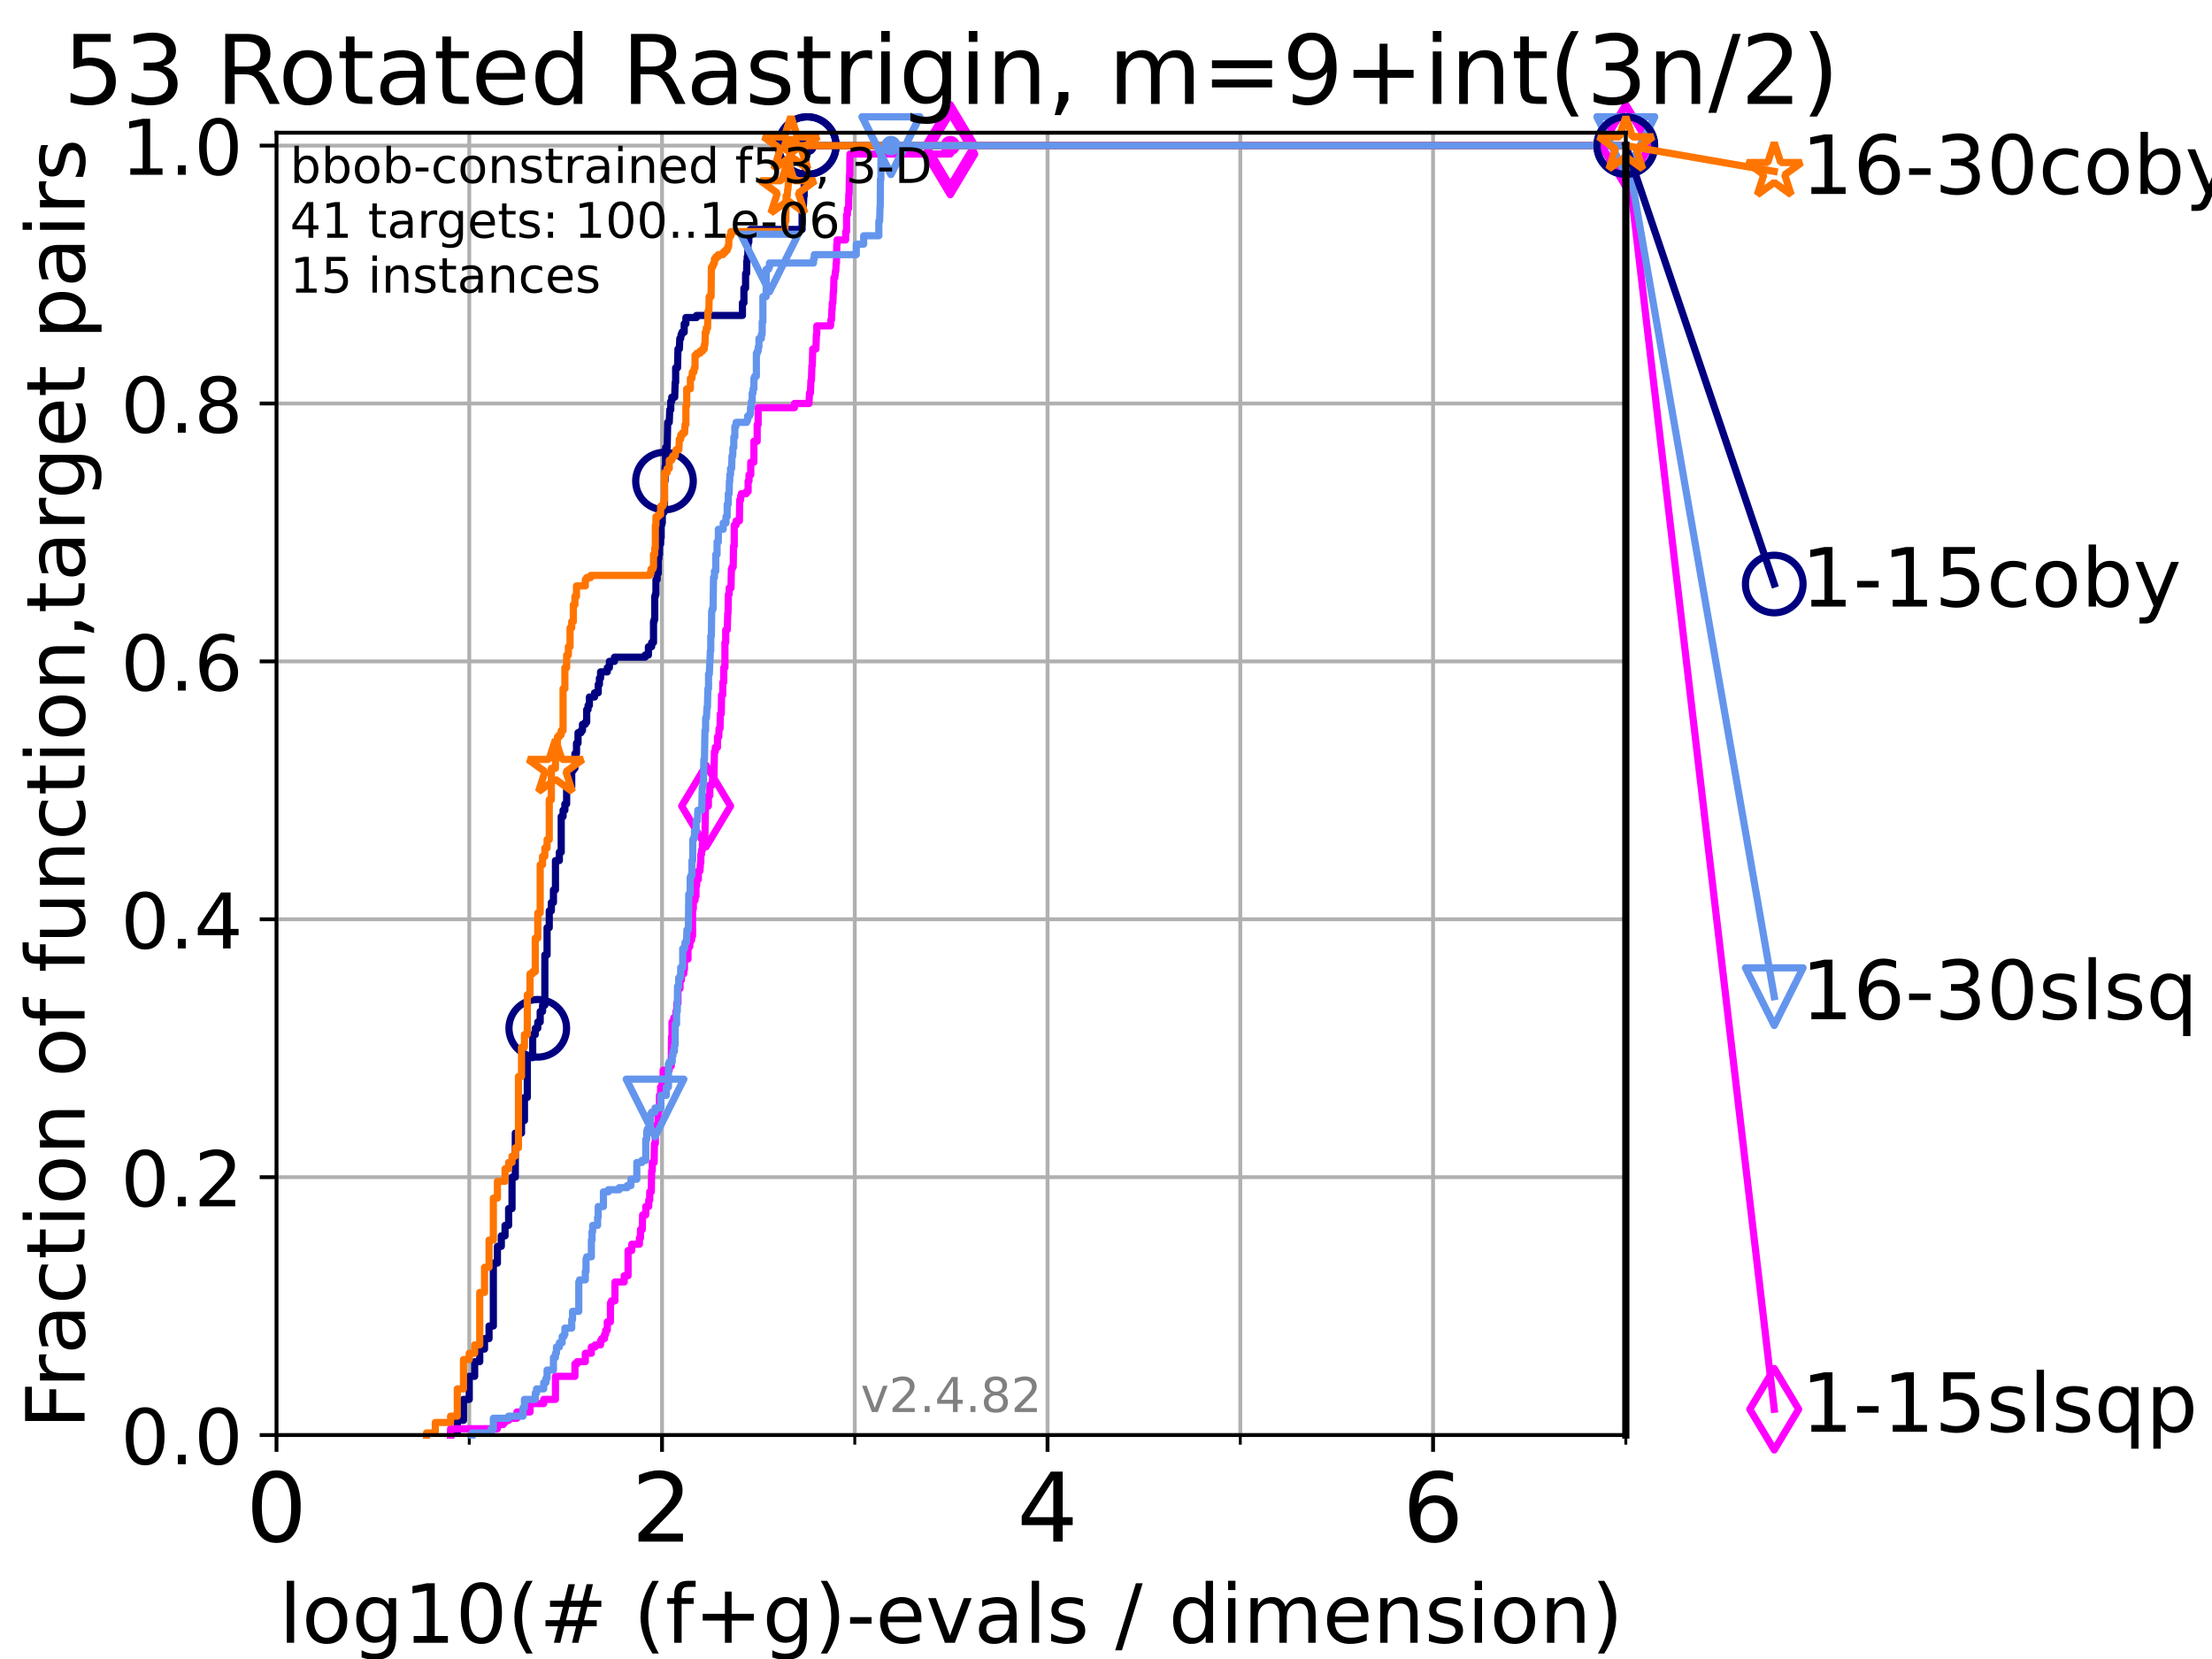 <?xml version="1.0" encoding="utf-8" standalone="no"?>
<!DOCTYPE svg PUBLIC "-//W3C//DTD SVG 1.1//EN"
  "http://www.w3.org/Graphics/SVG/1.1/DTD/svg11.dtd">
<!-- Created with matplotlib (https://matplotlib.org/) -->
<svg height="345.6pt" version="1.1" viewBox="0 0 460.8 345.6" width="460.8pt" xmlns="http://www.w3.org/2000/svg" xmlns:xlink="http://www.w3.org/1999/xlink">
 <defs>
  <style type="text/css">*{stroke-linecap:butt;stroke-linejoin:round;}</style>
 </defs>
 <g id="figure_1">
  <g id="patch_1">
   <path d="M 0 345.6 
L 460.8 345.6 
L 460.8 0 
L 0 0 
z
" style="fill:#ffffff;"/>
  </g>
  <g id="axes_1">
   <g id="patch_2">
    <path d="M 57.6 298.944 
L 338.688 298.944 
L 338.688 27.648 
L 57.6 27.648 
z
" style="fill:#ffffff;"/>
   </g>
   <g id="matplotlib.axis_1">
    <g id="xtick_1">
     <g id="line2d_1">
      <path clip-path="url(#p7fef8460c8)" d="M 57.6 298.944 
L 57.6 27.648 
" style="fill:none;stroke:#b0b0b0;stroke-linecap:square;stroke-width:0.8;"/>
     </g>
     <g id="line2d_2">
      <defs>
       <path d="M 0 0 
L 0 3.5 
" id="mf1e1eb506e" style="stroke:#000000;stroke-width:0.8;"/>
      </defs>
      <g>
       <use style="stroke:#000000;stroke-width:0.8;" x="57.6" xlink:href="#mf1e1eb506e" y="298.944"/>
      </g>
     </g>
     <g id="text_1">
      <!-- 0 -->
      <g transform="translate(51.237 321.141)scale(0.2 -0.2)">
       <defs>
        <path d="M 31.781 66.406 
Q 24.172 66.406 20.328 58.906 
Q 16.5 51.422 16.5 36.375 
Q 16.5 21.391 20.328 13.891 
Q 24.172 6.391 31.781 6.391 
Q 39.453 6.391 43.281 13.891 
Q 47.125 21.391 47.125 36.375 
Q 47.125 51.422 43.281 58.906 
Q 39.453 66.406 31.781 66.406 
z
M 31.781 74.219 
Q 44.047 74.219 50.516 64.516 
Q 56.984 54.828 56.984 36.375 
Q 56.984 17.969 50.516 8.266 
Q 44.047 -1.422 31.781 -1.422 
Q 19.531 -1.422 13.062 8.266 
Q 6.594 17.969 6.594 36.375 
Q 6.594 54.828 13.062 64.516 
Q 19.531 74.219 31.781 74.219 
z
" id="DejaVuSans-48"/>
       </defs>
       <use xlink:href="#DejaVuSans-48"/>
      </g>
     </g>
    </g>
    <g id="xtick_2">
     <g id="line2d_3">
      <path clip-path="url(#p7fef8460c8)" d="M 137.911 298.944 
L 137.911 27.648 
" style="fill:none;stroke:#b0b0b0;stroke-linecap:square;stroke-width:0.8;"/>
     </g>
     <g id="line2d_4">
      <g>
       <use style="stroke:#000000;stroke-width:0.8;" x="137.911" xlink:href="#mf1e1eb506e" y="298.944"/>
      </g>
     </g>
     <g id="text_2">
      <!-- 2 -->
      <g transform="translate(131.548 321.141)scale(0.2 -0.2)">
       <defs>
        <path d="M 19.188 8.297 
L 53.609 8.297 
L 53.609 0 
L 7.328 0 
L 7.328 8.297 
Q 12.938 14.109 22.625 23.891 
Q 32.328 33.688 34.812 36.531 
Q 39.547 41.844 41.422 45.531 
Q 43.312 49.219 43.312 52.781 
Q 43.312 58.594 39.234 62.25 
Q 35.156 65.922 28.609 65.922 
Q 23.969 65.922 18.812 64.312 
Q 13.672 62.703 7.812 59.422 
L 7.812 69.391 
Q 13.766 71.781 18.938 73 
Q 24.125 74.219 28.422 74.219 
Q 39.75 74.219 46.484 68.547 
Q 53.219 62.891 53.219 53.422 
Q 53.219 48.922 51.531 44.891 
Q 49.859 40.875 45.406 35.406 
Q 44.188 33.984 37.641 27.219 
Q 31.109 20.453 19.188 8.297 
z
" id="DejaVuSans-50"/>
       </defs>
       <use xlink:href="#DejaVuSans-50"/>
      </g>
     </g>
    </g>
    <g id="xtick_3">
     <g id="line2d_5">
      <path clip-path="url(#p7fef8460c8)" d="M 218.222 298.944 
L 218.222 27.648 
" style="fill:none;stroke:#b0b0b0;stroke-linecap:square;stroke-width:0.8;"/>
     </g>
     <g id="line2d_6">
      <g>
       <use style="stroke:#000000;stroke-width:0.8;" x="218.222" xlink:href="#mf1e1eb506e" y="298.944"/>
      </g>
     </g>
     <g id="text_3">
      <!-- 4 -->
      <g transform="translate(211.859 321.141)scale(0.2 -0.2)">
       <defs>
        <path d="M 37.797 64.312 
L 12.891 25.391 
L 37.797 25.391 
z
M 35.203 72.906 
L 47.609 72.906 
L 47.609 25.391 
L 58.016 25.391 
L 58.016 17.188 
L 47.609 17.188 
L 47.609 0 
L 37.797 0 
L 37.797 17.188 
L 4.891 17.188 
L 4.891 26.703 
z
" id="DejaVuSans-52"/>
       </defs>
       <use xlink:href="#DejaVuSans-52"/>
      </g>
     </g>
    </g>
    <g id="xtick_4">
     <g id="line2d_7">
      <path clip-path="url(#p7fef8460c8)" d="M 298.533 298.944 
L 298.533 27.648 
" style="fill:none;stroke:#b0b0b0;stroke-linecap:square;stroke-width:0.8;"/>
     </g>
     <g id="line2d_8">
      <g>
       <use style="stroke:#000000;stroke-width:0.8;" x="298.533" xlink:href="#mf1e1eb506e" y="298.944"/>
      </g>
     </g>
     <g id="text_4">
      <!-- 6 -->
      <g transform="translate(292.17 321.141)scale(0.2 -0.2)">
       <defs>
        <path d="M 33.016 40.375 
Q 26.375 40.375 22.484 35.828 
Q 18.609 31.297 18.609 23.391 
Q 18.609 15.531 22.484 10.953 
Q 26.375 6.391 33.016 6.391 
Q 39.656 6.391 43.531 10.953 
Q 47.406 15.531 47.406 23.391 
Q 47.406 31.297 43.531 35.828 
Q 39.656 40.375 33.016 40.375 
z
M 52.594 71.297 
L 52.594 62.312 
Q 48.875 64.062 45.094 64.984 
Q 41.312 65.922 37.594 65.922 
Q 27.828 65.922 22.672 59.328 
Q 17.531 52.734 16.797 39.406 
Q 19.672 43.656 24.016 45.922 
Q 28.375 48.188 33.594 48.188 
Q 44.578 48.188 50.953 41.516 
Q 57.328 34.859 57.328 23.391 
Q 57.328 12.156 50.688 5.359 
Q 44.047 -1.422 33.016 -1.422 
Q 20.359 -1.422 13.672 8.266 
Q 6.984 17.969 6.984 36.375 
Q 6.984 53.656 15.188 63.938 
Q 23.391 74.219 37.203 74.219 
Q 40.922 74.219 44.703 73.484 
Q 48.484 72.75 52.594 71.297 
z
" id="DejaVuSans-54"/>
       </defs>
       <use xlink:href="#DejaVuSans-54"/>
      </g>
     </g>
    </g>
    <g id="xtick_5">
     <g id="line2d_9">
      <path clip-path="url(#p7fef8460c8)" d="M 97.755 298.944 
L 97.755 27.648 
" style="fill:none;stroke:#b0b0b0;stroke-linecap:square;stroke-width:0.8;"/>
     </g>
     <g id="line2d_10">
      <defs>
       <path d="M 0 0 
L 0 2 
" id="m9b251c9af4" style="stroke:#000000;stroke-width:0.6;"/>
      </defs>
      <g>
       <use style="stroke:#000000;stroke-width:0.6;" x="97.755" xlink:href="#m9b251c9af4" y="298.944"/>
      </g>
     </g>
    </g>
    <g id="xtick_6">
     <g id="line2d_11">
      <path clip-path="url(#p7fef8460c8)" d="M 178.066 298.944 
L 178.066 27.648 
" style="fill:none;stroke:#b0b0b0;stroke-linecap:square;stroke-width:0.8;"/>
     </g>
     <g id="line2d_12">
      <g>
       <use style="stroke:#000000;stroke-width:0.6;" x="178.066" xlink:href="#m9b251c9af4" y="298.944"/>
      </g>
     </g>
    </g>
    <g id="xtick_7">
     <g id="line2d_13">
      <path clip-path="url(#p7fef8460c8)" d="M 258.377 298.944 
L 258.377 27.648 
" style="fill:none;stroke:#b0b0b0;stroke-linecap:square;stroke-width:0.8;"/>
     </g>
     <g id="line2d_14">
      <g>
       <use style="stroke:#000000;stroke-width:0.6;" x="258.377" xlink:href="#m9b251c9af4" y="298.944"/>
      </g>
     </g>
    </g>
    <g id="xtick_8">
     <g id="line2d_15">
      <path clip-path="url(#p7fef8460c8)" d="M 338.688 298.944 
L 338.688 27.648 
" style="fill:none;stroke:#b0b0b0;stroke-linecap:square;stroke-width:0.8;"/>
     </g>
     <g id="line2d_16">
      <g>
       <use style="stroke:#000000;stroke-width:0.6;" x="338.688" xlink:href="#m9b251c9af4" y="298.944"/>
      </g>
     </g>
    </g>
    <g id="text_5">
     <!-- log10(# (f+g)-evals / dimension) -->
     <g transform="translate(58.145 342.218)scale(0.17 -0.17)">
      <defs>
       <path d="M 9.422 75.984 
L 18.406 75.984 
L 18.406 0 
L 9.422 0 
z
" id="DejaVuSans-108"/>
       <path d="M 30.609 48.391 
Q 23.391 48.391 19.188 42.75 
Q 14.984 37.109 14.984 27.297 
Q 14.984 17.484 19.156 11.844 
Q 23.344 6.203 30.609 6.203 
Q 37.797 6.203 41.984 11.859 
Q 46.188 17.531 46.188 27.297 
Q 46.188 37.016 41.984 42.703 
Q 37.797 48.391 30.609 48.391 
z
M 30.609 56 
Q 42.328 56 49.016 48.375 
Q 55.719 40.766 55.719 27.297 
Q 55.719 13.875 49.016 6.219 
Q 42.328 -1.422 30.609 -1.422 
Q 18.844 -1.422 12.172 6.219 
Q 5.516 13.875 5.516 27.297 
Q 5.516 40.766 12.172 48.375 
Q 18.844 56 30.609 56 
z
" id="DejaVuSans-111"/>
       <path d="M 45.406 27.984 
Q 45.406 37.75 41.375 43.109 
Q 37.359 48.484 30.078 48.484 
Q 22.859 48.484 18.828 43.109 
Q 14.797 37.75 14.797 27.984 
Q 14.797 18.266 18.828 12.891 
Q 22.859 7.516 30.078 7.516 
Q 37.359 7.516 41.375 12.891 
Q 45.406 18.266 45.406 27.984 
z
M 54.391 6.781 
Q 54.391 -7.172 48.188 -13.984 
Q 42 -20.797 29.203 -20.797 
Q 24.469 -20.797 20.266 -20.094 
Q 16.062 -19.391 12.109 -17.922 
L 12.109 -9.188 
Q 16.062 -11.328 19.922 -12.344 
Q 23.781 -13.375 27.781 -13.375 
Q 36.625 -13.375 41.016 -8.766 
Q 45.406 -4.156 45.406 5.172 
L 45.406 9.625 
Q 42.625 4.781 38.281 2.391 
Q 33.938 0 27.875 0 
Q 17.828 0 11.672 7.656 
Q 5.516 15.328 5.516 27.984 
Q 5.516 40.672 11.672 48.328 
Q 17.828 56 27.875 56 
Q 33.938 56 38.281 53.609 
Q 42.625 51.219 45.406 46.391 
L 45.406 54.688 
L 54.391 54.688 
z
" id="DejaVuSans-103"/>
       <path d="M 12.406 8.297 
L 28.516 8.297 
L 28.516 63.922 
L 10.984 60.406 
L 10.984 69.391 
L 28.422 72.906 
L 38.281 72.906 
L 38.281 8.297 
L 54.391 8.297 
L 54.391 0 
L 12.406 0 
z
" id="DejaVuSans-49"/>
       <path d="M 31 75.875 
Q 24.469 64.656 21.281 53.656 
Q 18.109 42.672 18.109 31.391 
Q 18.109 20.125 21.312 9.062 
Q 24.516 -2 31 -13.188 
L 23.188 -13.188 
Q 15.875 -1.703 12.234 9.375 
Q 8.594 20.453 8.594 31.391 
Q 8.594 42.281 12.203 53.312 
Q 15.828 64.359 23.188 75.875 
z
" id="DejaVuSans-40"/>
       <path d="M 51.125 44 
L 36.922 44 
L 32.812 27.688 
L 47.125 27.688 
z
M 43.797 71.781 
L 38.719 51.516 
L 52.984 51.516 
L 58.109 71.781 
L 65.922 71.781 
L 60.891 51.516 
L 76.125 51.516 
L 76.125 44 
L 58.984 44 
L 54.984 27.688 
L 70.516 27.688 
L 70.516 20.219 
L 53.078 20.219 
L 48 0 
L 40.188 0 
L 45.219 20.219 
L 30.906 20.219 
L 25.875 0 
L 18.016 0 
L 23.094 20.219 
L 7.719 20.219 
L 7.719 27.688 
L 24.906 27.688 
L 29 44 
L 13.281 44 
L 13.281 51.516 
L 30.906 51.516 
L 35.891 71.781 
z
" id="DejaVuSans-35"/>
       <path id="DejaVuSans-32"/>
       <path d="M 37.109 75.984 
L 37.109 68.5 
L 28.516 68.5 
Q 23.688 68.5 21.797 66.547 
Q 19.922 64.594 19.922 59.516 
L 19.922 54.688 
L 34.719 54.688 
L 34.719 47.703 
L 19.922 47.703 
L 19.922 0 
L 10.891 0 
L 10.891 47.703 
L 2.297 47.703 
L 2.297 54.688 
L 10.891 54.688 
L 10.891 58.5 
Q 10.891 67.625 15.141 71.797 
Q 19.391 75.984 28.609 75.984 
z
" id="DejaVuSans-102"/>
       <path d="M 46 62.703 
L 46 35.5 
L 73.188 35.5 
L 73.188 27.203 
L 46 27.203 
L 46 0 
L 37.797 0 
L 37.797 27.203 
L 10.594 27.203 
L 10.594 35.5 
L 37.797 35.5 
L 37.797 62.703 
z
" id="DejaVuSans-43"/>
       <path d="M 8.016 75.875 
L 15.828 75.875 
Q 23.141 64.359 26.781 53.312 
Q 30.422 42.281 30.422 31.391 
Q 30.422 20.453 26.781 9.375 
Q 23.141 -1.703 15.828 -13.188 
L 8.016 -13.188 
Q 14.5 -2 17.703 9.062 
Q 20.906 20.125 20.906 31.391 
Q 20.906 42.672 17.703 53.656 
Q 14.5 64.656 8.016 75.875 
z
" id="DejaVuSans-41"/>
       <path d="M 4.891 31.391 
L 31.203 31.391 
L 31.203 23.391 
L 4.891 23.391 
z
" id="DejaVuSans-45"/>
       <path d="M 56.203 29.594 
L 56.203 25.203 
L 14.891 25.203 
Q 15.484 15.922 20.484 11.062 
Q 25.484 6.203 34.422 6.203 
Q 39.594 6.203 44.453 7.469 
Q 49.312 8.734 54.109 11.281 
L 54.109 2.781 
Q 49.266 0.734 44.188 -0.344 
Q 39.109 -1.422 33.891 -1.422 
Q 20.797 -1.422 13.156 6.188 
Q 5.516 13.812 5.516 26.812 
Q 5.516 40.234 12.766 48.109 
Q 20.016 56 32.328 56 
Q 43.359 56 49.781 48.891 
Q 56.203 41.797 56.203 29.594 
z
M 47.219 32.234 
Q 47.125 39.594 43.094 43.984 
Q 39.062 48.391 32.422 48.391 
Q 24.906 48.391 20.391 44.141 
Q 15.875 39.891 15.188 32.172 
z
" id="DejaVuSans-101"/>
       <path d="M 2.984 54.688 
L 12.5 54.688 
L 29.594 8.797 
L 46.688 54.688 
L 56.203 54.688 
L 35.688 0 
L 23.484 0 
z
" id="DejaVuSans-118"/>
       <path d="M 34.281 27.484 
Q 23.391 27.484 19.188 25 
Q 14.984 22.516 14.984 16.5 
Q 14.984 11.719 18.141 8.906 
Q 21.297 6.109 26.703 6.109 
Q 34.188 6.109 38.703 11.406 
Q 43.219 16.703 43.219 25.484 
L 43.219 27.484 
z
M 52.203 31.203 
L 52.203 0 
L 43.219 0 
L 43.219 8.297 
Q 40.141 3.328 35.547 0.953 
Q 30.953 -1.422 24.312 -1.422 
Q 15.922 -1.422 10.953 3.297 
Q 6 8.016 6 15.922 
Q 6 25.141 12.172 29.828 
Q 18.359 34.516 30.609 34.516 
L 43.219 34.516 
L 43.219 35.406 
Q 43.219 41.609 39.141 45 
Q 35.062 48.391 27.688 48.391 
Q 23 48.391 18.547 47.266 
Q 14.109 46.141 10.016 43.891 
L 10.016 52.203 
Q 14.938 54.109 19.578 55.047 
Q 24.219 56 28.609 56 
Q 40.484 56 46.344 49.844 
Q 52.203 43.703 52.203 31.203 
z
" id="DejaVuSans-97"/>
       <path d="M 44.281 53.078 
L 44.281 44.578 
Q 40.484 46.531 36.375 47.5 
Q 32.281 48.484 27.875 48.484 
Q 21.188 48.484 17.844 46.438 
Q 14.5 44.391 14.5 40.281 
Q 14.5 37.156 16.891 35.375 
Q 19.281 33.594 26.516 31.984 
L 29.594 31.297 
Q 39.156 29.25 43.188 25.516 
Q 47.219 21.781 47.219 15.094 
Q 47.219 7.469 41.188 3.016 
Q 35.156 -1.422 24.609 -1.422 
Q 20.219 -1.422 15.453 -0.562 
Q 10.688 0.297 5.422 2 
L 5.422 11.281 
Q 10.406 8.688 15.234 7.391 
Q 20.062 6.109 24.812 6.109 
Q 31.156 6.109 34.562 8.281 
Q 37.984 10.453 37.984 14.406 
Q 37.984 18.062 35.516 20.016 
Q 33.062 21.969 24.703 23.781 
L 21.578 24.516 
Q 13.234 26.266 9.516 29.906 
Q 5.812 33.547 5.812 39.891 
Q 5.812 47.609 11.281 51.797 
Q 16.75 56 26.812 56 
Q 31.781 56 36.172 55.266 
Q 40.578 54.547 44.281 53.078 
z
" id="DejaVuSans-115"/>
       <path d="M 25.391 72.906 
L 33.688 72.906 
L 8.297 -9.281 
L 0 -9.281 
z
" id="DejaVuSans-47"/>
       <path d="M 45.406 46.391 
L 45.406 75.984 
L 54.391 75.984 
L 54.391 0 
L 45.406 0 
L 45.406 8.203 
Q 42.578 3.328 38.25 0.953 
Q 33.938 -1.422 27.875 -1.422 
Q 17.969 -1.422 11.734 6.484 
Q 5.516 14.406 5.516 27.297 
Q 5.516 40.188 11.734 48.094 
Q 17.969 56 27.875 56 
Q 33.938 56 38.25 53.625 
Q 42.578 51.266 45.406 46.391 
z
M 14.797 27.297 
Q 14.797 17.391 18.875 11.75 
Q 22.953 6.109 30.078 6.109 
Q 37.203 6.109 41.297 11.75 
Q 45.406 17.391 45.406 27.297 
Q 45.406 37.203 41.297 42.844 
Q 37.203 48.484 30.078 48.484 
Q 22.953 48.484 18.875 42.844 
Q 14.797 37.203 14.797 27.297 
z
" id="DejaVuSans-100"/>
       <path d="M 9.422 54.688 
L 18.406 54.688 
L 18.406 0 
L 9.422 0 
z
M 9.422 75.984 
L 18.406 75.984 
L 18.406 64.594 
L 9.422 64.594 
z
" id="DejaVuSans-105"/>
       <path d="M 52 44.188 
Q 55.375 50.25 60.062 53.125 
Q 64.75 56 71.094 56 
Q 79.641 56 84.281 50.016 
Q 88.922 44.047 88.922 33.016 
L 88.922 0 
L 79.891 0 
L 79.891 32.719 
Q 79.891 40.578 77.094 44.375 
Q 74.312 48.188 68.609 48.188 
Q 61.625 48.188 57.562 43.547 
Q 53.516 38.922 53.516 30.906 
L 53.516 0 
L 44.484 0 
L 44.484 32.719 
Q 44.484 40.625 41.703 44.406 
Q 38.922 48.188 33.109 48.188 
Q 26.219 48.188 22.156 43.531 
Q 18.109 38.875 18.109 30.906 
L 18.109 0 
L 9.078 0 
L 9.078 54.688 
L 18.109 54.688 
L 18.109 46.188 
Q 21.188 51.219 25.484 53.609 
Q 29.781 56 35.688 56 
Q 41.656 56 45.828 52.969 
Q 50 49.953 52 44.188 
z
" id="DejaVuSans-109"/>
       <path d="M 54.891 33.016 
L 54.891 0 
L 45.906 0 
L 45.906 32.719 
Q 45.906 40.484 42.875 44.328 
Q 39.844 48.188 33.797 48.188 
Q 26.516 48.188 22.312 43.547 
Q 18.109 38.922 18.109 30.906 
L 18.109 0 
L 9.078 0 
L 9.078 54.688 
L 18.109 54.688 
L 18.109 46.188 
Q 21.344 51.125 25.703 53.562 
Q 30.078 56 35.797 56 
Q 45.219 56 50.047 50.172 
Q 54.891 44.344 54.891 33.016 
z
" id="DejaVuSans-110"/>
      </defs>
      <use xlink:href="#DejaVuSans-108"/>
      <use x="27.783" xlink:href="#DejaVuSans-111"/>
      <use x="88.965" xlink:href="#DejaVuSans-103"/>
      <use x="152.441" xlink:href="#DejaVuSans-49"/>
      <use x="216.064" xlink:href="#DejaVuSans-48"/>
      <use x="279.688" xlink:href="#DejaVuSans-40"/>
      <use x="318.701" xlink:href="#DejaVuSans-35"/>
      <use x="402.49" xlink:href="#DejaVuSans-32"/>
      <use x="434.277" xlink:href="#DejaVuSans-40"/>
      <use x="473.291" xlink:href="#DejaVuSans-102"/>
      <use x="508.496" xlink:href="#DejaVuSans-43"/>
      <use x="592.285" xlink:href="#DejaVuSans-103"/>
      <use x="655.762" xlink:href="#DejaVuSans-41"/>
      <use x="694.775" xlink:href="#DejaVuSans-45"/>
      <use x="730.859" xlink:href="#DejaVuSans-101"/>
      <use x="792.383" xlink:href="#DejaVuSans-118"/>
      <use x="851.562" xlink:href="#DejaVuSans-97"/>
      <use x="912.842" xlink:href="#DejaVuSans-108"/>
      <use x="940.625" xlink:href="#DejaVuSans-115"/>
      <use x="992.725" xlink:href="#DejaVuSans-32"/>
      <use x="1024.512" xlink:href="#DejaVuSans-47"/>
      <use x="1058.203" xlink:href="#DejaVuSans-32"/>
      <use x="1089.99" xlink:href="#DejaVuSans-100"/>
      <use x="1153.467" xlink:href="#DejaVuSans-105"/>
      <use x="1181.25" xlink:href="#DejaVuSans-109"/>
      <use x="1278.662" xlink:href="#DejaVuSans-101"/>
      <use x="1340.186" xlink:href="#DejaVuSans-110"/>
      <use x="1403.564" xlink:href="#DejaVuSans-115"/>
      <use x="1455.664" xlink:href="#DejaVuSans-105"/>
      <use x="1483.447" xlink:href="#DejaVuSans-111"/>
      <use x="1544.629" xlink:href="#DejaVuSans-110"/>
      <use x="1608.008" xlink:href="#DejaVuSans-41"/>
     </g>
    </g>
   </g>
   <g id="matplotlib.axis_2">
    <g id="ytick_1">
     <g id="line2d_17">
      <path clip-path="url(#p7fef8460c8)" d="M 57.6 298.944 
L 338.688 298.944 
" style="fill:none;stroke:#b0b0b0;stroke-linecap:square;stroke-width:0.8;"/>
     </g>
     <g id="line2d_18">
      <defs>
       <path d="M 0 0 
L -3.5 0 
" id="m8c20c5f1ce" style="stroke:#000000;stroke-width:0.8;"/>
      </defs>
      <g>
       <use style="stroke:#000000;stroke-width:0.8;" x="57.6" xlink:href="#m8c20c5f1ce" y="298.944"/>
      </g>
     </g>
     <g id="text_6">
      <!-- 0.0 -->
      <g transform="translate(25.155 305.023)scale(0.16 -0.16)">
       <defs>
        <path d="M 10.688 12.406 
L 21 12.406 
L 21 0 
L 10.688 0 
z
" id="DejaVuSans-46"/>
       </defs>
       <use xlink:href="#DejaVuSans-48"/>
       <use x="63.623" xlink:href="#DejaVuSans-46"/>
       <use x="95.41" xlink:href="#DejaVuSans-48"/>
      </g>
     </g>
    </g>
    <g id="ytick_2">
     <g id="line2d_19">
      <path clip-path="url(#p7fef8460c8)" d="M 57.6 245.222 
L 338.688 245.222 
" style="fill:none;stroke:#b0b0b0;stroke-linecap:square;stroke-width:0.8;"/>
     </g>
     <g id="line2d_20">
      <g>
       <use style="stroke:#000000;stroke-width:0.8;" x="57.6" xlink:href="#m8c20c5f1ce" y="245.222"/>
      </g>
     </g>
     <g id="text_7">
      <!-- 0.2 -->
      <g transform="translate(25.155 251.301)scale(0.16 -0.16)">
       <use xlink:href="#DejaVuSans-48"/>
       <use x="63.623" xlink:href="#DejaVuSans-46"/>
       <use x="95.41" xlink:href="#DejaVuSans-50"/>
      </g>
     </g>
    </g>
    <g id="ytick_3">
     <g id="line2d_21">
      <path clip-path="url(#p7fef8460c8)" d="M 57.6 191.5 
L 338.688 191.5 
" style="fill:none;stroke:#b0b0b0;stroke-linecap:square;stroke-width:0.8;"/>
     </g>
     <g id="line2d_22">
      <g>
       <use style="stroke:#000000;stroke-width:0.8;" x="57.6" xlink:href="#m8c20c5f1ce" y="191.5"/>
      </g>
     </g>
     <g id="text_8">
      <!-- 0.4 -->
      <g transform="translate(25.155 197.579)scale(0.16 -0.16)">
       <use xlink:href="#DejaVuSans-48"/>
       <use x="63.623" xlink:href="#DejaVuSans-46"/>
       <use x="95.41" xlink:href="#DejaVuSans-52"/>
      </g>
     </g>
    </g>
    <g id="ytick_4">
     <g id="line2d_23">
      <path clip-path="url(#p7fef8460c8)" d="M 57.6 137.778 
L 338.688 137.778 
" style="fill:none;stroke:#b0b0b0;stroke-linecap:square;stroke-width:0.8;"/>
     </g>
     <g id="line2d_24">
      <g>
       <use style="stroke:#000000;stroke-width:0.8;" x="57.6" xlink:href="#m8c20c5f1ce" y="137.778"/>
      </g>
     </g>
     <g id="text_9">
      <!-- 0.6 -->
      <g transform="translate(25.155 143.857)scale(0.16 -0.16)">
       <use xlink:href="#DejaVuSans-48"/>
       <use x="63.623" xlink:href="#DejaVuSans-46"/>
       <use x="95.41" xlink:href="#DejaVuSans-54"/>
      </g>
     </g>
    </g>
    <g id="ytick_5">
     <g id="line2d_25">
      <path clip-path="url(#p7fef8460c8)" d="M 57.6 84.056 
L 338.688 84.056 
" style="fill:none;stroke:#b0b0b0;stroke-linecap:square;stroke-width:0.8;"/>
     </g>
     <g id="line2d_26">
      <g>
       <use style="stroke:#000000;stroke-width:0.8;" x="57.6" xlink:href="#m8c20c5f1ce" y="84.056"/>
      </g>
     </g>
     <g id="text_10">
      <!-- 0.8 -->
      <g transform="translate(25.155 90.135)scale(0.16 -0.16)">
       <defs>
        <path d="M 31.781 34.625 
Q 24.75 34.625 20.719 30.859 
Q 16.703 27.094 16.703 20.516 
Q 16.703 13.922 20.719 10.156 
Q 24.75 6.391 31.781 6.391 
Q 38.812 6.391 42.859 10.172 
Q 46.922 13.969 46.922 20.516 
Q 46.922 27.094 42.891 30.859 
Q 38.875 34.625 31.781 34.625 
z
M 21.922 38.812 
Q 15.578 40.375 12.031 44.719 
Q 8.5 49.078 8.5 55.328 
Q 8.5 64.062 14.719 69.141 
Q 20.953 74.219 31.781 74.219 
Q 42.672 74.219 48.875 69.141 
Q 55.078 64.062 55.078 55.328 
Q 55.078 49.078 51.531 44.719 
Q 48 40.375 41.703 38.812 
Q 48.828 37.156 52.797 32.312 
Q 56.781 27.484 56.781 20.516 
Q 56.781 9.906 50.312 4.234 
Q 43.844 -1.422 31.781 -1.422 
Q 19.734 -1.422 13.25 4.234 
Q 6.781 9.906 6.781 20.516 
Q 6.781 27.484 10.781 32.312 
Q 14.797 37.156 21.922 38.812 
z
M 18.312 54.391 
Q 18.312 48.734 21.844 45.562 
Q 25.391 42.391 31.781 42.391 
Q 38.141 42.391 41.719 45.562 
Q 45.312 48.734 45.312 54.391 
Q 45.312 60.062 41.719 63.234 
Q 38.141 66.406 31.781 66.406 
Q 25.391 66.406 21.844 63.234 
Q 18.312 60.062 18.312 54.391 
z
" id="DejaVuSans-56"/>
       </defs>
       <use xlink:href="#DejaVuSans-48"/>
       <use x="63.623" xlink:href="#DejaVuSans-46"/>
       <use x="95.41" xlink:href="#DejaVuSans-56"/>
      </g>
     </g>
    </g>
    <g id="ytick_6">
     <g id="line2d_27">
      <path clip-path="url(#p7fef8460c8)" d="M 57.6 30.334 
L 338.688 30.334 
" style="fill:none;stroke:#b0b0b0;stroke-linecap:square;stroke-width:0.8;"/>
     </g>
     <g id="line2d_28">
      <g>
       <use style="stroke:#000000;stroke-width:0.8;" x="57.6" xlink:href="#m8c20c5f1ce" y="30.334"/>
      </g>
     </g>
     <g id="text_11">
      <!-- 1.0 -->
      <g transform="translate(25.155 36.413)scale(0.16 -0.16)">
       <use xlink:href="#DejaVuSans-49"/>
       <use x="63.623" xlink:href="#DejaVuSans-46"/>
       <use x="95.41" xlink:href="#DejaVuSans-48"/>
      </g>
     </g>
    </g>
    <g id="text_12">
     <!-- Fraction of function,target pairs -->
     <g transform="translate(17.62 297.681)rotate(-90)scale(0.17 -0.17)">
      <defs>
       <path d="M 9.812 72.906 
L 51.703 72.906 
L 51.703 64.594 
L 19.672 64.594 
L 19.672 43.109 
L 48.578 43.109 
L 48.578 34.812 
L 19.672 34.812 
L 19.672 0 
L 9.812 0 
z
" id="DejaVuSans-70"/>
       <path d="M 41.109 46.297 
Q 39.594 47.172 37.812 47.578 
Q 36.031 48 33.891 48 
Q 26.266 48 22.188 43.047 
Q 18.109 38.094 18.109 28.812 
L 18.109 0 
L 9.078 0 
L 9.078 54.688 
L 18.109 54.688 
L 18.109 46.188 
Q 20.953 51.172 25.484 53.578 
Q 30.031 56 36.531 56 
Q 37.453 56 38.578 55.875 
Q 39.703 55.766 41.062 55.516 
z
" id="DejaVuSans-114"/>
       <path d="M 48.781 52.594 
L 48.781 44.188 
Q 44.969 46.297 41.141 47.344 
Q 37.312 48.391 33.406 48.391 
Q 24.656 48.391 19.812 42.844 
Q 14.984 37.312 14.984 27.297 
Q 14.984 17.281 19.812 11.734 
Q 24.656 6.203 33.406 6.203 
Q 37.312 6.203 41.141 7.25 
Q 44.969 8.297 48.781 10.406 
L 48.781 2.094 
Q 45.016 0.344 40.984 -0.531 
Q 36.969 -1.422 32.422 -1.422 
Q 20.062 -1.422 12.781 6.344 
Q 5.516 14.109 5.516 27.297 
Q 5.516 40.672 12.859 48.328 
Q 20.219 56 33.016 56 
Q 37.156 56 41.109 55.141 
Q 45.062 54.297 48.781 52.594 
z
" id="DejaVuSans-99"/>
       <path d="M 18.312 70.219 
L 18.312 54.688 
L 36.812 54.688 
L 36.812 47.703 
L 18.312 47.703 
L 18.312 18.016 
Q 18.312 11.328 20.141 9.422 
Q 21.969 7.516 27.594 7.516 
L 36.812 7.516 
L 36.812 0 
L 27.594 0 
Q 17.188 0 13.234 3.875 
Q 9.281 7.766 9.281 18.016 
L 9.281 47.703 
L 2.688 47.703 
L 2.688 54.688 
L 9.281 54.688 
L 9.281 70.219 
z
" id="DejaVuSans-116"/>
       <path d="M 8.5 21.578 
L 8.5 54.688 
L 17.484 54.688 
L 17.484 21.922 
Q 17.484 14.156 20.5 10.266 
Q 23.531 6.391 29.594 6.391 
Q 36.859 6.391 41.078 11.031 
Q 45.312 15.672 45.312 23.688 
L 45.312 54.688 
L 54.297 54.688 
L 54.297 0 
L 45.312 0 
L 45.312 8.406 
Q 42.047 3.422 37.719 1 
Q 33.406 -1.422 27.688 -1.422 
Q 18.266 -1.422 13.375 4.438 
Q 8.5 10.297 8.5 21.578 
z
M 31.109 56 
z
" id="DejaVuSans-117"/>
       <path d="M 11.719 12.406 
L 22.016 12.406 
L 22.016 4 
L 14.016 -11.625 
L 7.719 -11.625 
L 11.719 4 
z
" id="DejaVuSans-44"/>
       <path d="M 18.109 8.203 
L 18.109 -20.797 
L 9.078 -20.797 
L 9.078 54.688 
L 18.109 54.688 
L 18.109 46.391 
Q 20.953 51.266 25.266 53.625 
Q 29.594 56 35.594 56 
Q 45.562 56 51.781 48.094 
Q 58.016 40.188 58.016 27.297 
Q 58.016 14.406 51.781 6.484 
Q 45.562 -1.422 35.594 -1.422 
Q 29.594 -1.422 25.266 0.953 
Q 20.953 3.328 18.109 8.203 
z
M 48.688 27.297 
Q 48.688 37.203 44.609 42.844 
Q 40.531 48.484 33.406 48.484 
Q 26.266 48.484 22.188 42.844 
Q 18.109 37.203 18.109 27.297 
Q 18.109 17.391 22.188 11.75 
Q 26.266 6.109 33.406 6.109 
Q 40.531 6.109 44.609 11.75 
Q 48.688 17.391 48.688 27.297 
z
" id="DejaVuSans-112"/>
      </defs>
      <use xlink:href="#DejaVuSans-70"/>
      <use x="50.27" xlink:href="#DejaVuSans-114"/>
      <use x="91.383" xlink:href="#DejaVuSans-97"/>
      <use x="152.662" xlink:href="#DejaVuSans-99"/>
      <use x="207.643" xlink:href="#DejaVuSans-116"/>
      <use x="246.852" xlink:href="#DejaVuSans-105"/>
      <use x="274.635" xlink:href="#DejaVuSans-111"/>
      <use x="335.816" xlink:href="#DejaVuSans-110"/>
      <use x="399.195" xlink:href="#DejaVuSans-32"/>
      <use x="430.982" xlink:href="#DejaVuSans-111"/>
      <use x="492.164" xlink:href="#DejaVuSans-102"/>
      <use x="527.369" xlink:href="#DejaVuSans-32"/>
      <use x="559.156" xlink:href="#DejaVuSans-102"/>
      <use x="594.361" xlink:href="#DejaVuSans-117"/>
      <use x="657.74" xlink:href="#DejaVuSans-110"/>
      <use x="721.119" xlink:href="#DejaVuSans-99"/>
      <use x="776.1" xlink:href="#DejaVuSans-116"/>
      <use x="815.309" xlink:href="#DejaVuSans-105"/>
      <use x="843.092" xlink:href="#DejaVuSans-111"/>
      <use x="904.273" xlink:href="#DejaVuSans-110"/>
      <use x="967.652" xlink:href="#DejaVuSans-44"/>
      <use x="999.439" xlink:href="#DejaVuSans-116"/>
      <use x="1038.648" xlink:href="#DejaVuSans-97"/>
      <use x="1099.928" xlink:href="#DejaVuSans-114"/>
      <use x="1139.291" xlink:href="#DejaVuSans-103"/>
      <use x="1202.768" xlink:href="#DejaVuSans-101"/>
      <use x="1264.291" xlink:href="#DejaVuSans-116"/>
      <use x="1303.5" xlink:href="#DejaVuSans-32"/>
      <use x="1335.287" xlink:href="#DejaVuSans-112"/>
      <use x="1398.764" xlink:href="#DejaVuSans-97"/>
      <use x="1460.043" xlink:href="#DejaVuSans-105"/>
      <use x="1487.826" xlink:href="#DejaVuSans-114"/>
      <use x="1528.939" xlink:href="#DejaVuSans-115"/>
     </g>
    </g>
   </g>
   <g id="line2d_29">
    <defs>
     <path d="M 0 1.5 
C 0.398 1.5 0.779 1.342 1.061 1.061 
C 1.342 0.779 1.5 0.398 1.5 0 
C 1.5 -0.398 1.342 -0.779 1.061 -1.061 
C 0.779 -1.342 0.398 -1.5 0 -1.5 
C -0.398 -1.5 -0.779 -1.342 -1.061 -1.061 
C -1.342 -0.779 -1.5 -0.398 -1.5 0 
C -1.5 0.398 -1.342 0.779 -1.061 1.061 
C -0.779 1.342 -0.398 1.5 0 1.5 
z
" id="me63b9af574" style="stroke:#000080;"/>
    </defs>
    <g>
     <use style="fill:#000080;stroke:#000080;" x="168.171" xlink:href="#me63b9af574" y="30.334"/>
     <use style="fill:#000080;stroke:#000080;" x="168.171" xlink:href="#me63b9af574" y="30.334"/>
    </g>
   </g>
   <g id="line2d_30">
    <path d="M 93.864 298.944 
L 93.864 298.507 
L 95.26 298.507 
L 95.26 295.887 
L 96.552 295.887 
L 96.552 291.519 
L 97.755 291.519 
L 97.755 286.715 
L 98.881 286.715 
L 98.881 283.657 
L 99.938 283.657 
L 99.938 281.037 
L 100.935 281.037 
L 100.935 278.853 
L 101.878 278.853 
L 101.878 276.232 
L 102.772 276.232 
L 102.772 263.129 
L 103.623 263.129 
L 103.623 259.635 
L 104.435 259.635 
L 104.435 257.451 
L 105.21 257.451 
L 105.21 255.268 
L 105.952 255.268 
L 105.952 251.773 
L 106.664 251.773 
L 106.664 245.222 
L 107.348 245.222 
L 107.348 236.05 
L 108.64 236.05 
L 108.64 233.429 
L 109.252 233.429 
L 109.252 228.625 
L 109.843 228.625 
L 109.843 220.326 
L 110.969 220.326 
L 110.969 215.522 
L 111.506 215.522 
L 111.506 214.212 
L 112.026 214.212 
L 112.026 212.901 
L 112.532 212.901 
L 112.532 210.718 
L 113.023 210.718 
L 113.023 209.407 
L 113.501 209.407 
L 113.501 198.925 
L 113.966 198.925 
L 113.966 193.247 
L 114.419 193.247 
L 114.419 189.753 
L 114.86 189.753 
L 114.86 188.006 
L 115.291 188.006 
L 115.291 185.385 
L 115.711 185.385 
L 115.711 179.271 
L 116.523 179.271 
L 116.523 177.524 
L 116.914 177.524 
L 116.914 170.099 
L 117.298 170.099 
L 117.298 168.788 
L 117.673 168.788 
L 117.673 167.478 
L 118.04 167.478 
L 118.04 164.421 
L 118.752 164.421 
L 118.752 163.984 
L 119.097 163.984 
L 119.097 160.49 
L 119.436 160.49 
L 119.436 160.053 
L 119.768 160.053 
L 119.768 156.996 
L 120.094 156.996 
L 120.094 154.812 
L 120.414 154.812 
L 120.414 152.628 
L 121.037 152.628 
L 121.037 152.191 
L 121.34 152.191 
L 121.34 150.881 
L 121.931 150.881 
L 121.931 150.444 
L 122.22 150.444 
L 122.22 147.824 
L 122.503 147.824 
L 122.503 146.95 
L 122.782 146.95 
L 122.782 145.203 
L 123.856 145.203 
L 123.856 144.33 
L 124.62 144.33 
L 124.62 142.582 
L 124.867 142.582 
L 124.867 141.272 
L 125.111 141.272 
L 125.111 139.962 
L 126.507 139.962 
L 126.507 139.088 
L 126.948 139.088 
L 126.948 137.778 
L 128.006 137.778 
L 128.006 136.905 
L 134.379 136.905 
L 134.379 136.468 
L 135.077 136.468 
L 135.077 134.721 
L 135.747 134.721 
L 135.747 133.847 
L 136.138 133.847 
L 136.138 129.48 
L 136.266 129.48 
L 136.266 129.043 
L 136.393 129.043 
L 136.393 124.238 
L 136.52 124.238 
L 136.52 123.802 
L 136.645 123.802 
L 136.645 120.744 
L 136.894 120.744 
L 136.894 119.434 
L 137.138 119.434 
L 137.138 116.377 
L 137.259 116.377 
L 137.259 115.503 
L 137.38 115.503 
L 137.38 113.319 
L 137.618 113.319 
L 137.618 112.009 
L 137.736 112.009 
L 137.736 109.388 
L 137.853 109.388 
L 137.853 108.952 
L 137.969 108.952 
L 137.969 106.768 
L 138.313 106.768 
L 138.313 106.331 
L 138.426 106.331 
L 138.426 100.216 
L 138.539 100.216 
L 138.539 97.159 
L 138.651 97.159 
L 138.651 93.228 
L 138.982 93.228 
L 139.091 87.987 
L 139.414 87.987 
L 139.52 85.366 
L 139.731 85.366 
L 139.731 83.619 
L 139.939 83.619 
L 139.939 82.746 
L 140.549 82.746 
L 140.649 79.688 
L 140.748 79.688 
L 140.748 76.631 
L 141.139 76.631 
L 141.235 72.7 
L 141.521 72.7 
L 141.615 70.516 
L 141.802 70.516 
L 141.895 69.643 
L 142.079 69.643 
L 142.079 69.206 
L 142.531 69.206 
L 142.531 67.459 
L 142.884 67.459 
L 142.884 66.149 
L 145.098 66.149 
L 145.098 65.712 
L 154.663 65.712 
L 154.663 63.091 
L 154.972 63.091 
L 154.972 60.034 
L 155.318 60.034 
L 155.318 56.977 
L 155.531 56.977 
L 155.574 54.356 
L 155.658 54.356 
L 155.658 53.483 
L 155.783 53.483 
L 155.825 50.425 
L 155.991 50.425 
L 155.991 49.115 
L 156.277 49.115 
L 156.277 47.805 
L 167.093 47.805 
L 167.093 44.311 
L 167.223 44.311 
L 167.223 43 
L 167.353 43 
L 167.46 40.816 
L 167.524 40.816 
L 167.524 38.196 
L 167.777 38.196 
L 167.777 35.575 
L 167.903 35.575 
L 167.903 32.518 
L 168.068 32.518 
L 168.171 30.334 
L 338.688 30.334 
L 338.688 30.334 
" style="fill:none;stroke:#000080;stroke-linecap:square;stroke-width:1.5;"/>
   </g>
   <g id="line2d_31">
    <defs>
     <path d="M 0 6 
C 1.591 6 3.117 5.368 4.243 4.243 
C 5.368 3.117 6 1.591 6 0 
C 6 -1.591 5.368 -3.117 4.243 -4.243 
C 3.117 -5.368 1.591 -6 0 -6 
C -1.591 -6 -3.117 -5.368 -4.243 -4.243 
C -5.368 -3.117 -6 -1.591 -6 0 
C -6 1.591 -5.368 3.117 -4.243 4.243 
C -3.117 5.368 -1.591 6 0 6 
z
" id="m18a047a500" style="stroke:#000080;stroke-width:1.5;"/>
    </defs>
    <g>
     <use style="fill-opacity:0;stroke:#000080;stroke-width:1.5;" x="112.026" xlink:href="#m18a047a500" y="214.212"/>
     <use style="fill-opacity:0;stroke:#000080;stroke-width:1.5;" x="138.426" xlink:href="#m18a047a500" y="100.216"/>
     <use style="fill-opacity:0;stroke:#000080;stroke-width:1.5;" x="168.171" xlink:href="#m18a047a500" y="30.334"/>
     <use style="fill-opacity:0;stroke:#000080;stroke-width:1.5;" x="168.171" xlink:href="#m18a047a500" y="30.334"/>
     <use style="fill-opacity:0;stroke:#000080;stroke-width:1.5;" x="338.688" xlink:href="#m18a047a500" y="30.334"/>
    </g>
   </g>
   <g id="line2d_32">
    <path style="fill:none;stroke:#000080;stroke-linecap:square;stroke-width:1.5;"/>
    <g/>
   </g>
   <g id="line2d_33">
    <defs>
     <path d="M 0 1.5 
C 0.398 1.5 0.779 1.342 1.061 1.061 
C 1.342 0.779 1.5 0.398 1.5 0 
C 1.5 -0.398 1.342 -0.779 1.061 -1.061 
C 0.779 -1.342 0.398 -1.5 0 -1.5 
C -0.398 -1.5 -0.779 -1.342 -1.061 -1.061 
C -1.342 -0.779 -1.5 -0.398 -1.5 0 
C -1.5 0.398 -1.342 0.779 -1.061 1.061 
C -0.779 1.342 -0.398 1.5 0 1.5 
z
" id="md83eecbbf1" style="stroke:#ff00ff;"/>
    </defs>
    <g>
     <use style="fill:#ff00ff;stroke:#ff00ff;" x="197.96" xlink:href="#md83eecbbf1" y="30.334"/>
     <use style="fill:#ff00ff;stroke:#ff00ff;" x="197.96" xlink:href="#md83eecbbf1" y="30.334"/>
    </g>
   </g>
   <g id="line2d_34">
    <path d="M 93.864 298.944 
L 93.864 297.634 
L 103.623 297.634 
L 103.623 296.76 
L 104.826 296.76 
L 104.826 296.323 
L 105.21 296.323 
L 105.21 295.887 
L 105.952 295.887 
L 105.952 295.45 
L 107.68 295.45 
L 107.68 294.14 
L 110.415 294.14 
L 110.415 292.393 
L 113.264 292.393 
L 113.264 291.519 
L 115.711 291.519 
L 115.711 286.715 
L 119.768 286.715 
L 119.768 284.094 
L 120.255 284.094 
L 120.255 283.657 
L 121.931 283.657 
L 121.931 281.91 
L 123.193 281.91 
L 123.193 280.6 
L 123.985 280.6 
L 123.985 280.163 
L 125.111 280.163 
L 125.111 279.29 
L 125.352 279.29 
L 125.352 278.853 
L 125.939 278.853 
L 125.939 277.979 
L 126.168 277.979 
L 126.168 277.106 
L 126.507 277.106 
L 126.507 275.359 
L 127.165 275.359 
L 127.165 271.428 
L 127.379 271.428 
L 127.379 270.991 
L 128.108 270.991 
L 128.108 267.06 
L 130.037 267.06 
L 130.037 265.75 
L 130.84 265.75 
L 130.84 260.509 
L 131.607 260.509 
L 131.607 259.198 
L 133.201 259.198 
L 133.201 257.888 
L 133.428 257.888 
L 133.428 256.141 
L 133.8 256.141 
L 133.873 253.084 
L 134.521 253.084 
L 134.521 251.337 
L 135.145 251.337 
L 135.145 250.026 
L 135.348 250.026 
L 135.348 248.279 
L 135.682 248.279 
L 135.747 243.912 
L 135.879 243.912 
L 135.879 242.165 
L 136.266 242.165 
L 136.33 238.234 
L 136.52 238.234 
L 136.52 235.613 
L 136.832 235.613 
L 136.832 234.303 
L 137.077 234.303 
L 137.077 231.246 
L 137.38 231.246 
L 137.38 228.188 
L 137.618 228.188 
L 137.618 226.441 
L 137.911 226.441 
L 137.911 224.694 
L 138.142 224.694 
L 138.142 222.947 
L 139.414 222.947 
L 139.414 222.074 
L 139.835 222.074 
L 139.887 215.959 
L 139.991 215.959 
L 139.991 212.901 
L 140.348 212.901 
L 140.348 212.028 
L 140.797 212.028 
L 140.797 210.718 
L 140.993 210.718 
L 140.993 208.971 
L 141.235 208.971 
L 141.235 205.913 
L 141.662 205.913 
L 141.662 204.166 
L 141.941 204.166 
L 141.941 202.856 
L 142.442 202.856 
L 142.442 201.982 
L 142.576 201.982 
L 142.576 199.799 
L 143.316 199.799 
L 143.316 197.615 
L 143.443 197.615 
L 143.443 197.178 
L 143.695 197.178 
L 143.695 196.304 
L 143.82 196.304 
L 143.82 195.868 
L 144.067 195.868 
L 144.067 194.994 
L 144.27 194.994 
L 144.27 189.316 
L 144.431 189.316 
L 144.431 187.569 
L 144.787 187.569 
L 144.787 186.696 
L 144.982 186.696 
L 144.982 184.512 
L 145.136 184.512 
L 145.136 183.202 
L 145.479 183.202 
L 145.479 181.454 
L 145.814 181.454 
L 145.925 179.707 
L 145.998 179.707 
L 145.998 177.96 
L 146.144 177.96 
L 146.144 177.087 
L 146.324 177.087 
L 146.324 175.777 
L 146.644 175.777 
L 146.644 174.029 
L 146.854 174.029 
L 146.958 168.352 
L 147.096 168.352 
L 147.096 167.915 
L 147.57 167.915 
L 147.57 165.731 
L 147.868 165.731 
L 147.868 163.547 
L 148.354 163.547 
L 148.45 162.237 
L 148.733 162.237 
L 148.827 156.559 
L 149.012 156.559 
L 149.012 155.685 
L 149.468 155.685 
L 149.468 153.502 
L 149.735 153.502 
L 149.794 151.755 
L 149.999 151.755 
L 150.057 148.697 
L 150.258 148.697 
L 150.316 144.766 
L 150.571 144.766 
L 150.571 142.146 
L 150.766 142.146 
L 150.766 139.088 
L 151.015 139.088 
L 151.015 133.847 
L 151.179 133.847 
L 151.179 131.227 
L 151.502 131.227 
L 151.608 127.732 
L 151.661 127.732 
L 151.74 123.802 
L 151.897 123.802 
L 151.897 122.491 
L 152.284 122.491 
L 152.36 118.56 
L 152.512 118.56 
L 152.512 118.124 
L 152.737 118.124 
L 152.811 113.756 
L 152.959 113.756 
L 152.959 109.388 
L 153.347 109.388 
L 153.347 108.515 
L 154.029 108.515 
L 154.098 104.147 
L 154.304 104.147 
L 154.304 103.274 
L 154.44 103.274 
L 154.44 102.837 
L 155.468 102.837 
L 155.468 102.4 
L 155.846 102.4 
L 155.846 100.216 
L 156.032 100.216 
L 156.032 98.906 
L 156.398 98.906 
L 156.398 96.285 
L 157.05 96.285 
L 157.05 91.918 
L 157.735 91.918 
L 157.735 88.424 
L 157.939 88.424 
L 157.939 84.93 
L 165.495 84.93 
L 165.495 84.056 
L 168.537 84.056 
L 168.627 81.872 
L 168.825 81.872 
L 168.934 79.252 
L 169.041 79.252 
L 169.129 76.194 
L 169.216 76.194 
L 169.303 72.7 
L 169.972 72.7 
L 170.073 69.643 
L 170.156 69.643 
L 170.156 67.896 
L 173.011 67.896 
L 173.096 66.586 
L 173.234 66.586 
L 173.303 64.402 
L 173.372 64.402 
L 173.372 63.091 
L 173.508 63.091 
L 173.576 60.908 
L 173.644 60.908 
L 173.726 57.85 
L 173.911 57.85 
L 174.022 56.54 
L 174.102 56.54 
L 174.197 54.793 
L 174.247 54.793 
L 174.312 50.862 
L 174.377 50.862 
L 174.377 49.988 
L 176.158 49.988 
L 176.171 48.241 
L 176.358 48.241 
L 176.358 44.747 
L 176.53 44.747 
L 176.53 43.437 
L 176.769 43.437 
L 176.826 40.38 
L 176.882 40.38 
L 176.95 36.449 
L 177.006 36.449 
L 177.061 32.081 
L 197.96 32.081 
L 197.96 30.334 
L 338.688 30.334 
L 338.688 30.334 
" style="fill:none;stroke:#ff00ff;stroke-linecap:square;stroke-width:1.5;"/>
   </g>
   <g id="line2d_35">
    <defs>
     <path d="M -0 8.485 
L 5.091 0 
L 0 -8.485 
L -5.091 -0 
z
" id="mc0be730568" style="stroke:#ff00ff;stroke-linejoin:miter;stroke-width:1.5;"/>
    </defs>
    <g>
     <use style="fill-opacity:0;stroke:#ff00ff;stroke-linejoin:miter;stroke-width:1.5;" x="147.096" xlink:href="#mc0be730568" y="167.915"/>
     <use style="fill-opacity:0;stroke:#ff00ff;stroke-linejoin:miter;stroke-width:1.5;" x="197.96" xlink:href="#mc0be730568" y="32.081"/>
     <use style="fill-opacity:0;stroke:#ff00ff;stroke-linejoin:miter;stroke-width:1.5;" x="197.96" xlink:href="#mc0be730568" y="30.334"/>
     <use style="fill-opacity:0;stroke:#ff00ff;stroke-linejoin:miter;stroke-width:1.5;" x="197.96" xlink:href="#mc0be730568" y="30.334"/>
     <use style="fill-opacity:0;stroke:#ff00ff;stroke-linejoin:miter;stroke-width:1.5;" x="338.688" xlink:href="#mc0be730568" y="30.334"/>
    </g>
   </g>
   <g id="line2d_36">
    <path style="fill:none;stroke:#ff00ff;stroke-linecap:square;stroke-width:1.5;"/>
    <g/>
   </g>
   <g id="line2d_37">
    <defs>
     <path d="M 0 1.5 
C 0.398 1.5 0.779 1.342 1.061 1.061 
C 1.342 0.779 1.5 0.398 1.5 0 
C 1.5 -0.398 1.342 -0.779 1.061 -1.061 
C 0.779 -1.342 0.398 -1.5 0 -1.5 
C -0.398 -1.5 -0.779 -1.342 -1.061 -1.061 
C -1.342 -0.779 -1.5 -0.398 -1.5 0 
C -1.5 0.398 -1.342 0.779 -1.061 1.061 
C -0.779 1.342 -0.398 1.5 0 1.5 
z
" id="m049b3626c1" style="stroke:#ff7500;"/>
    </defs>
    <g>
     <use style="fill:#ff7500;stroke:#ff7500;" x="164.763" xlink:href="#m049b3626c1" y="30.334"/>
     <use style="fill:#ff7500;stroke:#ff7500;" x="164.763" xlink:href="#m049b3626c1" y="30.334"/>
    </g>
   </g>
   <g id="line2d_38">
    <path d="M 88.847 298.944 
L 88.847 298.507 
L 90.684 298.507 
L 90.684 296.323 
L 93.864 296.323 
L 93.864 295.013 
L 95.26 295.013 
L 95.26 289.335 
L 96.552 289.335 
L 96.552 283.22 
L 97.755 283.22 
L 97.755 281.91 
L 98.881 281.91 
L 98.881 280.163 
L 99.938 280.163 
L 99.938 269.244 
L 100.935 269.244 
L 100.935 264.003 
L 101.878 264.003 
L 101.878 258.325 
L 102.772 258.325 
L 102.772 249.59 
L 103.623 249.59 
L 103.623 246.096 
L 105.21 246.096 
L 105.21 243.475 
L 105.952 243.475 
L 105.952 242.165 
L 106.664 242.165 
L 106.664 240.854 
L 107.348 240.854 
L 107.348 239.107 
L 108.006 239.107 
L 108.006 224.257 
L 108.64 224.257 
L 108.64 218.143 
L 109.252 218.143 
L 109.252 215.522 
L 109.843 215.522 
L 109.843 207.224 
L 110.415 207.224 
L 110.415 202.856 
L 110.969 202.856 
L 110.969 202.419 
L 111.506 202.419 
L 111.506 195.431 
L 112.026 195.431 
L 112.026 190.19 
L 112.532 190.19 
L 112.532 180.144 
L 113.023 180.144 
L 113.023 178.397 
L 113.501 178.397 
L 113.501 176.65 
L 113.966 176.65 
L 113.966 174.903 
L 114.419 174.903 
L 114.419 166.604 
L 114.86 166.604 
L 114.86 160.053 
L 115.711 160.053 
L 115.711 156.996 
L 116.122 156.996 
L 116.122 153.502 
L 116.523 153.502 
L 116.523 153.065 
L 116.914 153.065 
L 116.914 152.191 
L 117.298 152.191 
L 117.298 143.456 
L 117.673 143.456 
L 117.673 139.088 
L 118.04 139.088 
L 118.04 136.468 
L 118.4 136.468 
L 118.4 134.721 
L 118.752 134.721 
L 118.752 130.79 
L 119.097 130.79 
L 119.097 129.48 
L 119.436 129.48 
L 119.436 125.985 
L 119.768 125.985 
L 119.768 124.238 
L 120.094 124.238 
L 120.094 122.055 
L 121.931 122.055 
L 121.931 120.744 
L 122.22 120.744 
L 122.22 120.307 
L 123.057 120.307 
L 123.057 119.871 
L 135.348 119.871 
L 135.348 119.434 
L 135.615 119.434 
L 135.615 118.56 
L 136.009 118.56 
L 136.009 118.124 
L 136.138 118.124 
L 136.138 115.503 
L 136.393 115.503 
L 136.393 114.193 
L 136.52 114.193 
L 136.52 109.388 
L 136.645 109.388 
L 136.645 107.641 
L 137.138 107.641 
L 137.138 107.205 
L 137.618 107.205 
L 137.618 105.458 
L 138.084 105.458 
L 138.084 105.021 
L 138.313 105.021 
L 138.313 104.147 
L 138.426 104.147 
L 138.426 98.469 
L 138.982 98.469 
L 138.982 97.596 
L 139.414 97.596 
L 139.414 95.849 
L 139.939 95.849 
L 139.939 95.412 
L 140.145 95.412 
L 140.145 94.975 
L 140.649 94.975 
L 140.748 94.102 
L 140.847 94.102 
L 140.847 93.665 
L 141.426 93.665 
L 141.521 91.481 
L 141.802 91.481 
L 141.802 90.608 
L 142.17 90.608 
L 142.17 90.171 
L 142.62 90.171 
L 142.708 88.424 
L 142.884 88.424 
L 142.884 84.493 
L 143.058 84.493 
L 143.058 80.999 
L 143.82 80.999 
L 143.82 78.815 
L 144.148 78.815 
L 144.23 77.505 
L 144.55 77.505 
L 144.63 76.631 
L 144.787 76.631 
L 144.787 74.011 
L 145.175 74.011 
L 145.175 73.574 
L 145.851 73.574 
L 145.851 73.137 
L 146.36 73.137 
L 146.36 72.7 
L 146.714 72.7 
L 146.714 71.827 
L 146.854 71.827 
L 146.924 69.206 
L 147.13 69.206 
L 147.13 68.333 
L 147.402 68.333 
L 147.47 64.838 
L 147.67 64.838 
L 147.736 61.781 
L 148.129 61.781 
L 148.194 55.666 
L 148.45 55.666 
L 148.45 55.23 
L 148.639 55.23 
L 148.639 54.793 
L 148.827 54.793 
L 148.827 53.919 
L 149.135 53.919 
L 149.135 53.483 
L 149.617 53.483 
L 149.617 53.046 
L 150.599 53.046 
L 150.599 52.609 
L 151.042 52.609 
L 151.042 52.172 
L 151.475 52.172 
L 151.475 51.736 
L 151.635 51.736 
L 151.635 51.299 
L 151.793 51.299 
L 151.845 49.552 
L 152.001 49.552 
L 152.001 49.115 
L 152.258 49.115 
L 152.258 48.241 
L 163.523 48.241 
L 163.523 46.058 
L 163.709 46.058 
L 163.762 40.816 
L 163.998 40.816 
L 164.076 39.506 
L 164.128 39.506 
L 164.231 38.196 
L 164.282 38.196 
L 164.308 34.702 
L 164.461 34.702 
L 164.537 32.081 
L 164.638 32.081 
L 164.638 31.644 
L 164.763 31.644 
L 164.763 30.334 
L 338.688 30.334 
L 338.688 30.334 
" style="fill:none;stroke:#ff7500;stroke-linecap:square;stroke-width:1.5;"/>
   </g>
   <g id="line2d_39">
    <defs>
     <path d="M 0 -6 
L -1.347 -1.854 
L -5.706 -1.854 
L -2.18 0.708 
L -3.527 4.854 
L -0 2.292 
L 3.527 4.854 
L 2.18 0.708 
L 5.706 -1.854 
L 1.347 -1.854 
z
" id="m1ead7a535f" style="stroke:#ff7500;stroke-linejoin:bevel;stroke-width:1.5;"/>
    </defs>
    <g>
     <use style="fill-opacity:0;stroke:#ff7500;stroke-linejoin:bevel;stroke-width:1.5;" x="115.711" xlink:href="#m1ead7a535f" y="160.053"/>
     <use style="fill-opacity:0;stroke:#ff7500;stroke-linejoin:bevel;stroke-width:1.5;" x="164.128" xlink:href="#m1ead7a535f" y="39.506"/>
     <use style="fill-opacity:0;stroke:#ff7500;stroke-linejoin:bevel;stroke-width:1.5;" x="164.763" xlink:href="#m1ead7a535f" y="30.334"/>
     <use style="fill-opacity:0;stroke:#ff7500;stroke-linejoin:bevel;stroke-width:1.5;" x="164.763" xlink:href="#m1ead7a535f" y="30.334"/>
     <use style="fill-opacity:0;stroke:#ff7500;stroke-linejoin:bevel;stroke-width:1.5;" x="338.688" xlink:href="#m1ead7a535f" y="30.334"/>
    </g>
   </g>
   <g id="line2d_40">
    <path style="fill:none;stroke:#ff7500;stroke-linecap:square;stroke-width:1.5;"/>
    <g/>
   </g>
   <g id="line2d_41">
    <defs>
     <path d="M 0 1.5 
C 0.398 1.5 0.779 1.342 1.061 1.061 
C 1.342 0.779 1.5 0.398 1.5 0 
C 1.5 -0.398 1.342 -0.779 1.061 -1.061 
C 0.779 -1.342 0.398 -1.5 0 -1.5 
C -0.398 -1.5 -0.779 -1.342 -1.061 -1.061 
C -1.342 -0.779 -1.5 -0.398 -1.5 0 
C -1.5 0.398 -1.342 0.779 -1.061 1.061 
C -0.779 1.342 -0.398 1.5 0 1.5 
z
" id="mef502e70b6" style="stroke:#6495ed;"/>
    </defs>
    <g>
     <use style="fill:#6495ed;stroke:#6495ed;" x="185.6" xlink:href="#mef502e70b6" y="30.334"/>
     <use style="fill:#6495ed;stroke:#6495ed;" x="185.6" xlink:href="#mef502e70b6" y="30.334"/>
    </g>
   </g>
   <g id="line2d_42">
    <path d="M 98.327 298.944 
L 98.327 298.507 
L 102.331 298.507 
L 102.331 297.634 
L 102.772 297.634 
L 102.772 295.45 
L 105.952 295.45 
L 105.952 295.013 
L 108.949 295.013 
L 108.949 293.266 
L 109.252 293.266 
L 109.252 291.519 
L 111.506 291.519 
L 111.506 290.209 
L 111.768 290.209 
L 111.768 289.335 
L 113.264 289.335 
L 113.264 288.025 
L 113.735 288.025 
L 113.735 287.151 
L 113.966 287.151 
L 113.966 285.404 
L 115.291 285.404 
L 115.291 282.784 
L 115.711 282.784 
L 115.711 281.91 
L 115.918 281.91 
L 115.918 280.6 
L 116.523 280.6 
L 116.523 279.726 
L 117.107 279.726 
L 117.107 278.416 
L 117.486 278.416 
L 117.486 277.979 
L 117.673 277.979 
L 117.673 276.669 
L 119.097 276.669 
L 119.097 274.922 
L 119.267 274.922 
L 119.267 273.175 
L 120.572 273.175 
L 120.572 267.06 
L 120.728 267.06 
L 120.728 266.623 
L 121.931 266.623 
L 121.931 264.876 
L 122.076 264.876 
L 122.076 262.256 
L 122.22 262.256 
L 122.22 261.819 
L 123.193 261.819 
L 123.193 258.325 
L 123.327 258.325 
L 123.327 256.578 
L 123.461 256.578 
L 123.461 255.268 
L 124.495 255.268 
L 124.495 253.521 
L 124.62 253.521 
L 124.62 251.337 
L 125.706 251.337 
L 125.706 248.279 
L 126.729 248.279 
L 126.729 247.843 
L 129.002 247.843 
L 129.002 247.406 
L 130.665 247.406 
L 130.665 246.969 
L 131.44 246.969 
L 131.44 245.659 
L 132.66 245.659 
L 132.66 242.165 
L 133.726 242.165 
L 133.726 241.728 
L 134.521 241.728 
L 134.521 237.36 
L 134.731 237.36 
L 134.731 235.613 
L 134.87 235.613 
L 134.87 235.176 
L 135.482 235.176 
L 135.482 232.119 
L 135.747 232.119 
L 135.747 231.682 
L 136.457 231.682 
L 136.457 230.809 
L 137.677 230.809 
L 137.677 228.188 
L 138.817 228.188 
L 138.817 226.441 
L 139.253 226.441 
L 139.253 221.637 
L 139.414 221.637 
L 139.414 221.2 
L 140.042 221.2 
L 140.042 219.89 
L 140.196 219.89 
L 140.196 219.016 
L 140.499 219.016 
L 140.499 217.706 
L 140.649 217.706 
L 140.649 213.338 
L 140.944 213.338 
L 140.944 210.718 
L 141.09 210.718 
L 141.139 205.476 
L 141.379 205.476 
L 141.379 203.729 
L 141.662 203.729 
L 141.662 203.293 
L 141.802 203.293 
L 141.802 201.546 
L 142.216 201.546 
L 142.216 197.615 
L 142.62 197.615 
L 142.708 196.304 
L 143.015 196.304 
L 143.101 193.684 
L 143.401 193.684 
L 143.486 186.259 
L 143.779 186.259 
L 143.779 182.765 
L 143.944 182.765 
L 143.944 182.328 
L 144.148 182.328 
L 144.148 179.271 
L 144.31 179.271 
L 144.31 174.903 
L 144.511 174.903 
L 144.511 174.466 
L 144.669 174.466 
L 144.669 173.156 
L 145.021 173.156 
L 145.021 170.972 
L 145.289 170.972 
L 145.365 168.788 
L 146.18 168.788 
L 146.288 163.984 
L 146.431 163.984 
L 146.431 163.11 
L 146.573 163.11 
L 146.609 158.306 
L 146.749 158.306 
L 146.854 152.191 
L 146.993 152.191 
L 146.993 149.571 
L 147.165 149.571 
L 147.267 147.387 
L 147.369 147.387 
L 147.47 143.456 
L 147.604 143.456 
L 147.604 140.399 
L 147.77 140.399 
L 147.868 137.778 
L 147.901 137.778 
L 147.967 135.594 
L 148.064 135.594 
L 148.064 132.537 
L 148.194 132.537 
L 148.258 127.296 
L 148.354 127.296 
L 148.354 126.859 
L 148.545 126.859 
L 148.639 120.307 
L 148.827 120.307 
L 148.827 118.997 
L 149.104 118.997 
L 149.104 115.503 
L 149.378 115.503 
L 149.378 112.883 
L 149.647 112.883 
L 149.647 110.262 
L 150.655 110.262 
L 150.655 108.952 
L 151.233 108.952 
L 151.233 107.641 
L 151.475 107.641 
L 151.502 105.021 
L 151.714 105.021 
L 151.714 102.837 
L 151.897 102.837 
L 151.949 100.216 
L 152.027 100.216 
L 152.027 98.906 
L 152.182 98.906 
L 152.182 97.596 
L 152.411 97.596 
L 152.487 94.975 
L 152.637 94.975 
L 152.687 93.228 
L 152.861 93.228 
L 152.861 91.044 
L 153.081 91.044 
L 153.081 88.86 
L 153.299 88.86 
L 153.347 87.987 
L 155.552 87.987 
L 155.552 87.55 
L 155.742 87.55 
L 155.742 86.677 
L 156.155 86.677 
L 156.155 86.24 
L 156.338 86.24 
L 156.338 84.93 
L 156.519 84.93 
L 156.519 83.619 
L 156.698 83.619 
L 156.698 81.872 
L 156.875 81.872 
L 156.875 80.999 
L 157.05 80.999 
L 157.05 78.815 
L 157.224 78.815 
L 157.224 78.378 
L 157.567 78.378 
L 157.567 73.574 
L 157.772 73.574 
L 157.772 73.137 
L 157.939 73.137 
L 157.958 72.263 
L 158.104 72.263 
L 158.104 70.516 
L 158.608 70.516 
L 158.608 69.643 
L 158.767 69.643 
L 158.785 67.022 
L 158.925 67.022 
L 158.925 61.781 
L 159.608 61.781 
L 159.608 56.103 
L 160.12 56.103 
L 160.12 55.666 
L 160.298 55.666 
L 160.298 54.793 
L 169.465 54.793 
L 169.465 53.919 
L 169.636 53.919 
L 169.636 53.046 
L 178.377 53.046 
L 178.377 50.862 
L 179.912 50.862 
L 179.923 49.115 
L 183.075 49.115 
L 183.075 46.058 
L 183.24 46.058 
L 183.334 43 
L 183.373 43 
L 183.411 37.322 
L 183.501 37.322 
L 183.527 31.208 
L 185.6 31.208 
L 185.6 30.334 
L 338.688 30.334 
L 338.688 30.334 
" style="fill:none;stroke:#6495ed;stroke-linecap:square;stroke-width:1.5;"/>
   </g>
   <g id="line2d_43">
    <defs>
     <path d="M -0 6 
L 6 -6 
L -6 -6 
z
" id="mf800beae17" style="stroke:#6495ed;stroke-linejoin:miter;stroke-width:1.5;"/>
    </defs>
    <g>
     <use style="fill-opacity:0;stroke:#6495ed;stroke-linejoin:miter;stroke-width:1.5;" x="136.457" xlink:href="#mf800beae17" y="230.809"/>
     <use style="fill-opacity:0;stroke:#6495ed;stroke-linejoin:miter;stroke-width:1.5;" x="160.298" xlink:href="#mf800beae17" y="54.793"/>
     <use style="fill-opacity:0;stroke:#6495ed;stroke-linejoin:miter;stroke-width:1.5;" x="185.6" xlink:href="#mf800beae17" y="30.334"/>
     <use style="fill-opacity:0;stroke:#6495ed;stroke-linejoin:miter;stroke-width:1.5;" x="185.6" xlink:href="#mf800beae17" y="30.334"/>
     <use style="fill-opacity:0;stroke:#6495ed;stroke-linejoin:miter;stroke-width:1.5;" x="338.688" xlink:href="#mf800beae17" y="30.334"/>
    </g>
   </g>
   <g id="line2d_44">
    <path style="fill:none;stroke:#6495ed;stroke-linecap:square;stroke-width:1.5;"/>
    <g/>
   </g>
   <g id="line2d_45">
    <path d="M 338.688 30.334 
L 369.608 293.572 
" style="fill:none;stroke:#ff00ff;stroke-linecap:square;stroke-width:1.5;"/>
    <g>
     <use style="fill-opacity:0;stroke:#ff00ff;stroke-linejoin:miter;stroke-width:1.5;" x="338.688" xlink:href="#mc0be730568" y="30.334"/>
     <use style="fill-opacity:0;stroke:#ff00ff;stroke-linejoin:miter;stroke-width:1.5;" x="369.608" xlink:href="#mc0be730568" y="293.572"/>
    </g>
   </g>
   <g id="line2d_46">
    <path d="M 338.688 30.334 
L 369.608 207.617 
" style="fill:none;stroke:#6495ed;stroke-linecap:square;stroke-width:1.5;"/>
    <g>
     <use style="fill-opacity:0;stroke:#6495ed;stroke-linejoin:miter;stroke-width:1.5;" x="338.688" xlink:href="#mf800beae17" y="30.334"/>
     <use style="fill-opacity:0;stroke:#6495ed;stroke-linejoin:miter;stroke-width:1.5;" x="369.608" xlink:href="#mf800beae17" y="207.617"/>
    </g>
   </g>
   <g id="line2d_47">
    <path d="M 338.688 30.334 
L 369.608 121.661 
" style="fill:none;stroke:#000080;stroke-linecap:square;stroke-width:1.5;"/>
    <g>
     <use style="fill-opacity:0;stroke:#000080;stroke-width:1.5;" x="338.688" xlink:href="#m18a047a500" y="30.334"/>
     <use style="fill-opacity:0;stroke:#000080;stroke-width:1.5;" x="369.608" xlink:href="#m18a047a500" y="121.661"/>
    </g>
   </g>
   <g id="line2d_48">
    <path d="M 338.688 30.334 
L 369.608 35.706 
" style="fill:none;stroke:#ff7500;stroke-linecap:square;stroke-width:1.5;"/>
    <g>
     <use style="fill-opacity:0;stroke:#ff7500;stroke-linejoin:bevel;stroke-width:1.5;" x="338.688" xlink:href="#m1ead7a535f" y="30.334"/>
     <use style="fill-opacity:0;stroke:#ff7500;stroke-linejoin:bevel;stroke-width:1.5;" x="369.608" xlink:href="#m1ead7a535f" y="35.706"/>
    </g>
   </g>
   <g id="line2d_49">
    <path d="M 338.688 298.944 
L 338.688 30.334 
" style="fill:none;stroke:#000000;stroke-linecap:square;stroke-width:1.5;"/>
   </g>
   <g id="patch_3">
    <path d="M 57.6 298.944 
L 57.6 27.648 
" style="fill:none;stroke:#000000;stroke-linecap:square;stroke-linejoin:miter;stroke-width:0.8;"/>
   </g>
   <g id="patch_4">
    <path d="M 338.688 298.944 
L 338.688 27.648 
" style="fill:none;stroke:#000000;stroke-linecap:square;stroke-linejoin:miter;stroke-width:0.8;"/>
   </g>
   <g id="patch_5">
    <path d="M 57.6 298.944 
L 338.688 298.944 
" style="fill:none;stroke:#000000;stroke-linecap:square;stroke-linejoin:miter;stroke-width:0.8;"/>
   </g>
   <g id="patch_6">
    <path d="M 57.6 27.648 
L 338.688 27.648 
" style="fill:none;stroke:#000000;stroke-linecap:square;stroke-linejoin:miter;stroke-width:0.8;"/>
   </g>
   <g id="text_13">
    <!-- 1-15slsqp -->
    <g transform="translate(375.229 298.263)scale(0.17 -0.17)">
     <defs>
      <path d="M 10.797 72.906 
L 49.516 72.906 
L 49.516 64.594 
L 19.828 64.594 
L 19.828 46.734 
Q 21.969 47.469 24.109 47.828 
Q 26.266 48.188 28.422 48.188 
Q 40.625 48.188 47.75 41.5 
Q 54.891 34.812 54.891 23.391 
Q 54.891 11.625 47.562 5.094 
Q 40.234 -1.422 26.906 -1.422 
Q 22.312 -1.422 17.547 -0.641 
Q 12.797 0.141 7.719 1.703 
L 7.719 11.625 
Q 12.109 9.234 16.797 8.062 
Q 21.484 6.891 26.703 6.891 
Q 35.156 6.891 40.078 11.328 
Q 45.016 15.766 45.016 23.391 
Q 45.016 31 40.078 35.438 
Q 35.156 39.891 26.703 39.891 
Q 22.75 39.891 18.812 39.016 
Q 14.891 38.141 10.797 36.281 
z
" id="DejaVuSans-53"/>
      <path d="M 14.797 27.297 
Q 14.797 17.391 18.875 11.75 
Q 22.953 6.109 30.078 6.109 
Q 37.203 6.109 41.297 11.75 
Q 45.406 17.391 45.406 27.297 
Q 45.406 37.203 41.297 42.844 
Q 37.203 48.484 30.078 48.484 
Q 22.953 48.484 18.875 42.844 
Q 14.797 37.203 14.797 27.297 
z
M 45.406 8.203 
Q 42.578 3.328 38.25 0.953 
Q 33.938 -1.422 27.875 -1.422 
Q 17.969 -1.422 11.734 6.484 
Q 5.516 14.406 5.516 27.297 
Q 5.516 40.188 11.734 48.094 
Q 17.969 56 27.875 56 
Q 33.938 56 38.25 53.625 
Q 42.578 51.266 45.406 46.391 
L 45.406 54.688 
L 54.391 54.688 
L 54.391 -20.797 
L 45.406 -20.797 
z
" id="DejaVuSans-113"/>
     </defs>
     <use xlink:href="#DejaVuSans-49"/>
     <use x="63.623" xlink:href="#DejaVuSans-45"/>
     <use x="99.707" xlink:href="#DejaVuSans-49"/>
     <use x="163.33" xlink:href="#DejaVuSans-53"/>
     <use x="226.953" xlink:href="#DejaVuSans-115"/>
     <use x="279.053" xlink:href="#DejaVuSans-108"/>
     <use x="306.836" xlink:href="#DejaVuSans-115"/>
     <use x="358.936" xlink:href="#DejaVuSans-113"/>
     <use x="422.412" xlink:href="#DejaVuSans-112"/>
    </g>
   </g>
   <g id="text_14">
    <!-- 16-30slsq -->
    <g transform="translate(375.229 212.308)scale(0.17 -0.17)">
     <defs>
      <path d="M 40.578 39.312 
Q 47.656 37.797 51.625 33 
Q 55.609 28.219 55.609 21.188 
Q 55.609 10.406 48.188 4.484 
Q 40.766 -1.422 27.094 -1.422 
Q 22.516 -1.422 17.656 -0.516 
Q 12.797 0.391 7.625 2.203 
L 7.625 11.719 
Q 11.719 9.328 16.594 8.109 
Q 21.484 6.891 26.812 6.891 
Q 36.078 6.891 40.938 10.547 
Q 45.797 14.203 45.797 21.188 
Q 45.797 27.641 41.281 31.266 
Q 36.766 34.906 28.719 34.906 
L 20.219 34.906 
L 20.219 43.016 
L 29.109 43.016 
Q 36.375 43.016 40.234 45.922 
Q 44.094 48.828 44.094 54.297 
Q 44.094 59.906 40.109 62.906 
Q 36.141 65.922 28.719 65.922 
Q 24.656 65.922 20.016 65.031 
Q 15.375 64.156 9.812 62.312 
L 9.812 71.094 
Q 15.438 72.656 20.344 73.438 
Q 25.25 74.219 29.594 74.219 
Q 40.828 74.219 47.359 69.109 
Q 53.906 64.016 53.906 55.328 
Q 53.906 49.266 50.438 45.094 
Q 46.969 40.922 40.578 39.312 
z
" id="DejaVuSans-51"/>
     </defs>
     <use xlink:href="#DejaVuSans-49"/>
     <use x="63.623" xlink:href="#DejaVuSans-54"/>
     <use x="127.246" xlink:href="#DejaVuSans-45"/>
     <use x="163.33" xlink:href="#DejaVuSans-51"/>
     <use x="226.953" xlink:href="#DejaVuSans-48"/>
     <use x="290.576" xlink:href="#DejaVuSans-115"/>
     <use x="342.676" xlink:href="#DejaVuSans-108"/>
     <use x="370.459" xlink:href="#DejaVuSans-115"/>
     <use x="422.559" xlink:href="#DejaVuSans-113"/>
    </g>
   </g>
   <g id="text_15">
    <!-- 1-15coby -->
    <g transform="translate(375.229 126.352)scale(0.17 -0.17)">
     <defs>
      <path d="M 48.688 27.297 
Q 48.688 37.203 44.609 42.844 
Q 40.531 48.484 33.406 48.484 
Q 26.266 48.484 22.188 42.844 
Q 18.109 37.203 18.109 27.297 
Q 18.109 17.391 22.188 11.75 
Q 26.266 6.109 33.406 6.109 
Q 40.531 6.109 44.609 11.75 
Q 48.688 17.391 48.688 27.297 
z
M 18.109 46.391 
Q 20.953 51.266 25.266 53.625 
Q 29.594 56 35.594 56 
Q 45.562 56 51.781 48.094 
Q 58.016 40.188 58.016 27.297 
Q 58.016 14.406 51.781 6.484 
Q 45.562 -1.422 35.594 -1.422 
Q 29.594 -1.422 25.266 0.953 
Q 20.953 3.328 18.109 8.203 
L 18.109 0 
L 9.078 0 
L 9.078 75.984 
L 18.109 75.984 
z
" id="DejaVuSans-98"/>
      <path d="M 32.172 -5.078 
Q 28.375 -14.844 24.75 -17.812 
Q 21.141 -20.797 15.094 -20.797 
L 7.906 -20.797 
L 7.906 -13.281 
L 13.188 -13.281 
Q 16.891 -13.281 18.938 -11.516 
Q 21 -9.766 23.484 -3.219 
L 25.094 0.875 
L 2.984 54.688 
L 12.5 54.688 
L 29.594 11.922 
L 46.688 54.688 
L 56.203 54.688 
z
" id="DejaVuSans-121"/>
     </defs>
     <use xlink:href="#DejaVuSans-49"/>
     <use x="63.623" xlink:href="#DejaVuSans-45"/>
     <use x="99.707" xlink:href="#DejaVuSans-49"/>
     <use x="163.33" xlink:href="#DejaVuSans-53"/>
     <use x="226.953" xlink:href="#DejaVuSans-99"/>
     <use x="281.934" xlink:href="#DejaVuSans-111"/>
     <use x="343.115" xlink:href="#DejaVuSans-98"/>
     <use x="406.592" xlink:href="#DejaVuSans-121"/>
    </g>
   </g>
   <g id="text_16">
    <!-- 16-30coby -->
    <g transform="translate(375.229 40.397)scale(0.17 -0.17)">
     <use xlink:href="#DejaVuSans-49"/>
     <use x="63.623" xlink:href="#DejaVuSans-54"/>
     <use x="127.246" xlink:href="#DejaVuSans-45"/>
     <use x="163.33" xlink:href="#DejaVuSans-51"/>
     <use x="226.953" xlink:href="#DejaVuSans-48"/>
     <use x="290.576" xlink:href="#DejaVuSans-99"/>
     <use x="345.557" xlink:href="#DejaVuSans-111"/>
     <use x="406.738" xlink:href="#DejaVuSans-98"/>
     <use x="470.215" xlink:href="#DejaVuSans-121"/>
    </g>
   </g>
   <g id="text_17">
    <!-- bbob-constrained f53, 3-D -->
    <g transform="translate(60.411 38.111)scale(0.102 -0.102)">
     <defs>
      <path d="M 19.672 64.797 
L 19.672 8.109 
L 31.594 8.109 
Q 46.688 8.109 53.688 14.938 
Q 60.688 21.781 60.688 36.531 
Q 60.688 51.172 53.688 57.984 
Q 46.688 64.797 31.594 64.797 
z
M 9.812 72.906 
L 30.078 72.906 
Q 51.266 72.906 61.172 64.094 
Q 71.094 55.281 71.094 36.531 
Q 71.094 17.672 61.125 8.828 
Q 51.172 0 30.078 0 
L 9.812 0 
z
" id="DejaVuSans-68"/>
     </defs>
     <use xlink:href="#DejaVuSans-98"/>
     <use x="63.477" xlink:href="#DejaVuSans-98"/>
     <use x="126.953" xlink:href="#DejaVuSans-111"/>
     <use x="188.135" xlink:href="#DejaVuSans-98"/>
     <use x="251.611" xlink:href="#DejaVuSans-45"/>
     <use x="287.695" xlink:href="#DejaVuSans-99"/>
     <use x="342.676" xlink:href="#DejaVuSans-111"/>
     <use x="403.857" xlink:href="#DejaVuSans-110"/>
     <use x="467.236" xlink:href="#DejaVuSans-115"/>
     <use x="519.336" xlink:href="#DejaVuSans-116"/>
     <use x="558.545" xlink:href="#DejaVuSans-114"/>
     <use x="599.658" xlink:href="#DejaVuSans-97"/>
     <use x="660.938" xlink:href="#DejaVuSans-105"/>
     <use x="688.721" xlink:href="#DejaVuSans-110"/>
     <use x="752.1" xlink:href="#DejaVuSans-101"/>
     <use x="813.623" xlink:href="#DejaVuSans-100"/>
     <use x="877.1" xlink:href="#DejaVuSans-32"/>
     <use x="908.887" xlink:href="#DejaVuSans-102"/>
     <use x="944.092" xlink:href="#DejaVuSans-53"/>
     <use x="1007.715" xlink:href="#DejaVuSans-51"/>
     <use x="1071.338" xlink:href="#DejaVuSans-44"/>
     <use x="1103.125" xlink:href="#DejaVuSans-32"/>
     <use x="1134.912" xlink:href="#DejaVuSans-51"/>
     <use x="1198.535" xlink:href="#DejaVuSans-45"/>
     <use x="1234.619" xlink:href="#DejaVuSans-68"/>
    </g>
    <!-- 41 targets: 100..1e-06 -->
    <g transform="translate(60.411 49.533)scale(0.102 -0.102)">
     <defs>
      <path d="M 11.719 12.406 
L 22.016 12.406 
L 22.016 0 
L 11.719 0 
z
M 11.719 51.703 
L 22.016 51.703 
L 22.016 39.312 
L 11.719 39.312 
z
" id="DejaVuSans-58"/>
     </defs>
     <use xlink:href="#DejaVuSans-52"/>
     <use x="63.623" xlink:href="#DejaVuSans-49"/>
     <use x="127.246" xlink:href="#DejaVuSans-32"/>
     <use x="159.033" xlink:href="#DejaVuSans-116"/>
     <use x="198.242" xlink:href="#DejaVuSans-97"/>
     <use x="259.521" xlink:href="#DejaVuSans-114"/>
     <use x="298.885" xlink:href="#DejaVuSans-103"/>
     <use x="362.361" xlink:href="#DejaVuSans-101"/>
     <use x="423.885" xlink:href="#DejaVuSans-116"/>
     <use x="463.094" xlink:href="#DejaVuSans-115"/>
     <use x="515.193" xlink:href="#DejaVuSans-58"/>
     <use x="548.885" xlink:href="#DejaVuSans-32"/>
     <use x="580.672" xlink:href="#DejaVuSans-49"/>
     <use x="644.295" xlink:href="#DejaVuSans-48"/>
     <use x="707.918" xlink:href="#DejaVuSans-48"/>
     <use x="771.541" xlink:href="#DejaVuSans-46"/>
     <use x="803.328" xlink:href="#DejaVuSans-46"/>
     <use x="835.115" xlink:href="#DejaVuSans-49"/>
     <use x="898.738" xlink:href="#DejaVuSans-101"/>
     <use x="960.262" xlink:href="#DejaVuSans-45"/>
     <use x="996.346" xlink:href="#DejaVuSans-48"/>
     <use x="1059.969" xlink:href="#DejaVuSans-54"/>
    </g>
    <!-- 15 instances -->
    <g transform="translate(60.411 60.955)scale(0.102 -0.102)">
     <use xlink:href="#DejaVuSans-49"/>
     <use x="63.623" xlink:href="#DejaVuSans-53"/>
     <use x="127.246" xlink:href="#DejaVuSans-32"/>
     <use x="159.033" xlink:href="#DejaVuSans-105"/>
     <use x="186.816" xlink:href="#DejaVuSans-110"/>
     <use x="250.195" xlink:href="#DejaVuSans-115"/>
     <use x="302.295" xlink:href="#DejaVuSans-116"/>
     <use x="341.504" xlink:href="#DejaVuSans-97"/>
     <use x="402.783" xlink:href="#DejaVuSans-110"/>
     <use x="466.162" xlink:href="#DejaVuSans-99"/>
     <use x="521.143" xlink:href="#DejaVuSans-101"/>
     <use x="582.666" xlink:href="#DejaVuSans-115"/>
    </g>
   </g>
   <g id="text_18">
    <!-- v2.4.82 -->
    <g style="fill:#808080;" transform="translate(179.281 294.151)scale(0.1 -0.1)">
     <use xlink:href="#DejaVuSans-118"/>
     <use x="59.18" xlink:href="#DejaVuSans-50"/>
     <use x="122.803" xlink:href="#DejaVuSans-46"/>
     <use x="154.59" xlink:href="#DejaVuSans-52"/>
     <use x="218.213" xlink:href="#DejaVuSans-46"/>
     <use x="250" xlink:href="#DejaVuSans-56"/>
     <use x="313.623" xlink:href="#DejaVuSans-50"/>
    </g>
   </g>
   <g id="text_19">
    <!-- 53 Rotated Rastrigin, m=9+int(3n/2) -->
    <g transform="translate(13.152 21.648)scale(0.2 -0.2)">
     <defs>
      <path d="M 44.391 34.188 
Q 47.562 33.109 50.562 29.594 
Q 53.562 26.078 56.594 19.922 
L 66.609 0 
L 56 0 
L 46.688 18.703 
Q 43.062 26.031 39.672 28.422 
Q 36.281 30.812 30.422 30.812 
L 19.672 30.812 
L 19.672 0 
L 9.812 0 
L 9.812 72.906 
L 32.078 72.906 
Q 44.578 72.906 50.734 67.672 
Q 56.891 62.453 56.891 51.906 
Q 56.891 45.016 53.688 40.469 
Q 50.484 35.938 44.391 34.188 
z
M 19.672 64.797 
L 19.672 38.922 
L 32.078 38.922 
Q 39.203 38.922 42.844 42.219 
Q 46.484 45.516 46.484 51.906 
Q 46.484 58.297 42.844 61.547 
Q 39.203 64.797 32.078 64.797 
z
" id="DejaVuSans-82"/>
      <path d="M 10.594 45.406 
L 73.188 45.406 
L 73.188 37.203 
L 10.594 37.203 
z
M 10.594 25.484 
L 73.188 25.484 
L 73.188 17.188 
L 10.594 17.188 
z
" id="DejaVuSans-61"/>
      <path d="M 10.984 1.516 
L 10.984 10.5 
Q 14.703 8.734 18.5 7.812 
Q 22.312 6.891 25.984 6.891 
Q 35.75 6.891 40.891 13.453 
Q 46.047 20.016 46.781 33.406 
Q 43.953 29.203 39.594 26.953 
Q 35.25 24.703 29.984 24.703 
Q 19.047 24.703 12.672 31.312 
Q 6.297 37.938 6.297 49.422 
Q 6.297 60.641 12.938 67.422 
Q 19.578 74.219 30.609 74.219 
Q 43.266 74.219 49.922 64.516 
Q 56.594 54.828 56.594 36.375 
Q 56.594 19.141 48.406 8.859 
Q 40.234 -1.422 26.422 -1.422 
Q 22.703 -1.422 18.891 -0.688 
Q 15.094 0.047 10.984 1.516 
z
M 30.609 32.422 
Q 37.25 32.422 41.125 36.953 
Q 45.016 41.5 45.016 49.422 
Q 45.016 57.281 41.125 61.844 
Q 37.25 66.406 30.609 66.406 
Q 23.969 66.406 20.094 61.844 
Q 16.219 57.281 16.219 49.422 
Q 16.219 41.5 20.094 36.953 
Q 23.969 32.422 30.609 32.422 
z
" id="DejaVuSans-57"/>
     </defs>
     <use xlink:href="#DejaVuSans-53"/>
     <use x="63.623" xlink:href="#DejaVuSans-51"/>
     <use x="127.246" xlink:href="#DejaVuSans-32"/>
     <use x="159.033" xlink:href="#DejaVuSans-82"/>
     <use x="224.016" xlink:href="#DejaVuSans-111"/>
     <use x="285.197" xlink:href="#DejaVuSans-116"/>
     <use x="324.406" xlink:href="#DejaVuSans-97"/>
     <use x="385.686" xlink:href="#DejaVuSans-116"/>
     <use x="424.895" xlink:href="#DejaVuSans-101"/>
     <use x="486.418" xlink:href="#DejaVuSans-100"/>
     <use x="549.895" xlink:href="#DejaVuSans-32"/>
     <use x="581.682" xlink:href="#DejaVuSans-82"/>
     <use x="648.914" xlink:href="#DejaVuSans-97"/>
     <use x="710.193" xlink:href="#DejaVuSans-115"/>
     <use x="762.293" xlink:href="#DejaVuSans-116"/>
     <use x="801.502" xlink:href="#DejaVuSans-114"/>
     <use x="842.615" xlink:href="#DejaVuSans-105"/>
     <use x="870.398" xlink:href="#DejaVuSans-103"/>
     <use x="933.875" xlink:href="#DejaVuSans-105"/>
     <use x="961.658" xlink:href="#DejaVuSans-110"/>
     <use x="1025.037" xlink:href="#DejaVuSans-44"/>
     <use x="1056.824" xlink:href="#DejaVuSans-32"/>
     <use x="1088.611" xlink:href="#DejaVuSans-109"/>
     <use x="1186.023" xlink:href="#DejaVuSans-61"/>
     <use x="1269.812" xlink:href="#DejaVuSans-57"/>
     <use x="1333.436" xlink:href="#DejaVuSans-43"/>
     <use x="1417.225" xlink:href="#DejaVuSans-105"/>
     <use x="1445.008" xlink:href="#DejaVuSans-110"/>
     <use x="1508.387" xlink:href="#DejaVuSans-116"/>
     <use x="1547.596" xlink:href="#DejaVuSans-40"/>
     <use x="1586.609" xlink:href="#DejaVuSans-51"/>
     <use x="1650.232" xlink:href="#DejaVuSans-110"/>
     <use x="1713.611" xlink:href="#DejaVuSans-47"/>
     <use x="1747.303" xlink:href="#DejaVuSans-50"/>
     <use x="1810.926" xlink:href="#DejaVuSans-41"/>
    </g>
   </g>
  </g>
 </g>
 <defs>
  <clipPath id="p7fef8460c8">
   <rect height="271.296" width="281.088" x="57.6" y="27.648"/>
  </clipPath>
 </defs>
</svg>
